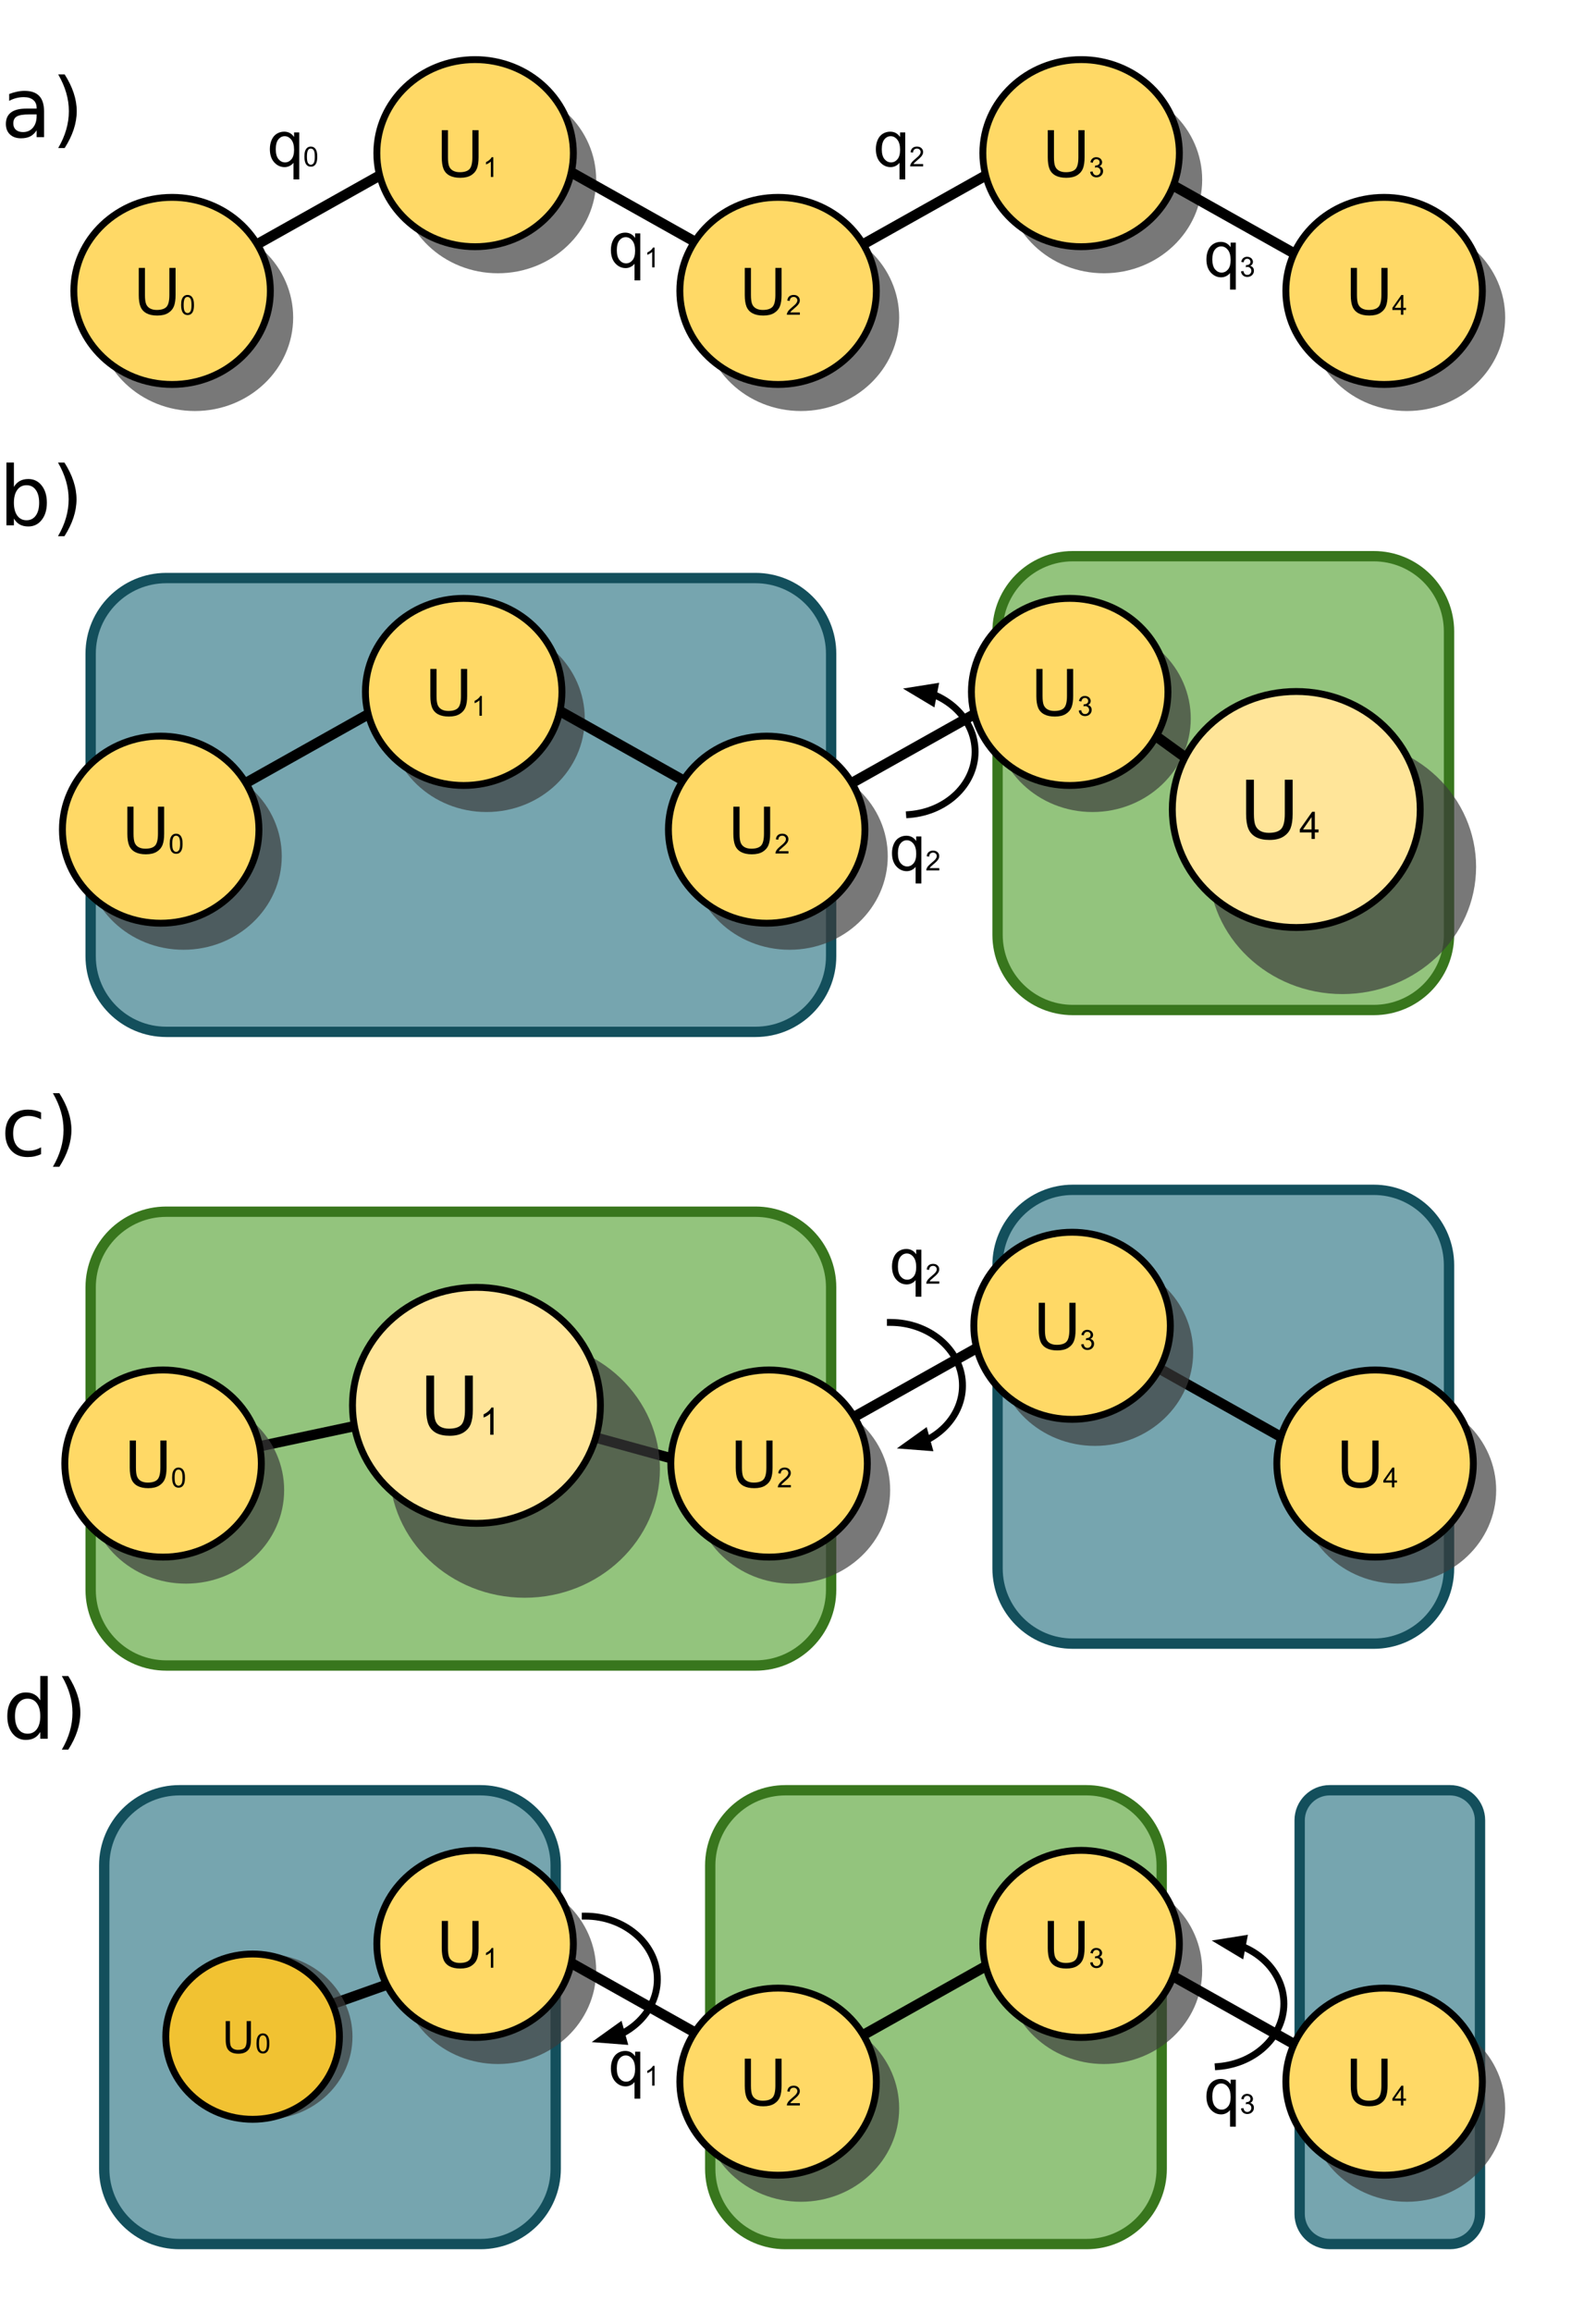 <?xml version="1.0" encoding="UTF-8" standalone="no"?>
<svg
   xmlns:dc="http://purl.org/dc/elements/1.1/"
   xmlns:cc="http://creativecommons.org/ns#"
   xmlns:rdf="http://www.w3.org/1999/02/22-rdf-syntax-ns#"
   xmlns:svg="http://www.w3.org/2000/svg"
   xmlns="http://www.w3.org/2000/svg"
   xmlns:sodipodi="http://sodipodi.sourceforge.net/DTD/sodipodi-0.dtd"
   xmlns:inkscape="http://www.inkscape.org/namespaces/inkscape"
   version="1.1"
   viewBox="0.0 0.0 463.52 671.304"
   fill="none"
   stroke="none"
   stroke-linecap="square"
   stroke-miterlimit="10"
   id="svg2"
   inkscape:version="0.48.4 r9939"
   width="100%"
   height="100%"
   sodipodi:docname="Formula-Notation.svg">
  <defs
     id="defs385" />
  <sodipodi:namedview
     pagecolor="#ffffff"
     bordercolor="#666666"
     borderopacity="1"
     objecttolerance="10"
     gridtolerance="10"
     guidetolerance="10"
     inkscape:pageopacity="0"
     inkscape:pageshadow="2"
     inkscape:window-width="1920"
     inkscape:window-height="1014"
     id="namedview383"
     showgrid="false"
     inkscape:zoom="0.70310869"
     inkscape:cx="147.00207"
     inkscape:cy="464.74128"
     inkscape:window-x="0"
     inkscape:window-y="37"
     inkscape:window-maximized="1"
     inkscape:current-layer="text3376" />
  <clipPath
     id="p.0">
    <path
       d="m0 0l463.52 0l0 671.304l-463.52 0l0 -671.304z"
       clip-rule="nonzero"
       id="path5" />
  </clipPath>
  <g
     clip-path="url(#p.0)"
     id="g7">
    <path
       fill="#000000"
       fill-opacity="0.0"
       d="m0 0l463.52 0l0 671.304l-463.52 0z"
       fill-rule="nonzero"
       id="path9" />
    <path
       fill="#93c47d"
       d="m206.268 541.709l0 0c0 -12.069 9.784 -21.853 21.853 -21.853l87.411 0l0 0c5.796 0 11.354 2.302 15.453 6.401c4.098 4.098 6.401 9.657 6.401 15.453l0 88.073c0 12.069 -9.784 21.853 -21.853 21.853l-87.411 0l0 0c-12.069 0 -21.853 -9.784 -21.853 -21.853z"
       fill-rule="nonzero"
       id="path11" />
    <path
       stroke="#38761d"
       stroke-width="3.0"
       stroke-linejoin="round"
       stroke-linecap="butt"
       d="m206.268 541.709l0 0c0 -12.069 9.784 -21.853 21.853 -21.853l87.411 0l0 0c5.796 0 11.354 2.302 15.453 6.401c4.098 4.098 6.401 9.657 6.401 15.453l0 88.073c0 12.069 -9.784 21.853 -21.853 21.853l-87.411 0l0 0c-12.069 0 -21.853 -9.784 -21.853 -21.853z"
       fill-rule="nonzero"
       id="path13" />
    <path
       fill="#76a5af"
       d="m377.454 528.585l0 0c0 -4.821 3.908 -8.73 8.73 -8.73l34.918 0l0 0c2.315 0 4.536 0.92 6.173 2.557c1.637 1.637 2.557 3.858 2.557 6.173l0 114.32c0 4.821 -3.908 8.73 -8.73 8.73l-34.918 0c-4.821 0 -8.73 -3.909 -8.73 -8.73z"
       fill-rule="nonzero"
       id="path15" />
    <path
       stroke="#134f5c"
       stroke-width="3.0"
       stroke-linejoin="round"
       stroke-linecap="butt"
       d="m377.454 528.585l0 0c0 -4.821 3.908 -8.73 8.73 -8.73l34.918 0l0 0c2.315 0 4.536 0.92 6.173 2.557c1.637 1.637 2.557 3.858 2.557 6.173l0 114.32c0 4.821 -3.908 8.73 -8.73 8.73l-34.918 0c-4.821 0 -8.73 -3.909 -8.73 -8.73z"
       fill-rule="nonzero"
       id="path17" />
    <path
       fill="#76a5af"
       d="m30.268 541.709l0 0c0 -12.069 9.784 -21.853 21.853 -21.853l87.411 0l0 0c5.796 0 11.354 2.302 15.453 6.401c4.098 4.098 6.401 9.657 6.401 15.453l0 88.073c0 12.069 -9.784 21.853 -21.853 21.853l-87.411 0l0 0c-12.069 0 -21.853 -9.784 -21.853 -21.853z"
       fill-rule="nonzero"
       id="path19" />
    <path
       stroke="#134f5c"
       stroke-width="3.0"
       stroke-linejoin="round"
       stroke-linecap="butt"
       d="m30.268 541.709l0 0c0 -12.069 9.784 -21.853 21.853 -21.853l87.411 0l0 0c5.796 0 11.354 2.302 15.453 6.401c4.098 4.098 6.401 9.657 6.401 15.453l0 88.073c0 12.069 -9.784 21.853 -21.853 21.853l-87.411 0l0 0c-12.069 0 -21.853 -9.784 -21.853 -21.853z"
       fill-rule="nonzero"
       id="path21" />
    <path
       fill="#76a5af"
       d="m289.714 367.36l0 0c0 -12.069 9.784 -21.853 21.853 -21.853l87.411 0l0 0c5.796 0 11.354 2.302 15.453 6.401c4.098 4.098 6.401 9.657 6.401 15.453l0 88.073c0 12.069 -9.784 21.853 -21.853 21.853l-87.411 0l0 0c-12.069 0 -21.853 -9.784 -21.853 -21.853z"
       fill-rule="nonzero"
       id="path23" />
    <path
       stroke="#134f5c"
       stroke-width="3.0"
       stroke-linejoin="round"
       stroke-linecap="butt"
       d="m289.714 367.36l0 0c0 -12.069 9.784 -21.853 21.853 -21.853l87.411 0l0 0c5.796 0 11.354 2.302 15.453 6.401c4.098 4.098 6.401 9.657 6.401 15.453l0 88.073c0 12.069 -9.784 21.853 -21.853 21.853l-87.411 0l0 0c-12.069 0 -21.853 -9.784 -21.853 -21.853z"
       fill-rule="nonzero"
       id="path25" />
    <path
       fill="#93c47d"
       d="m26.328 373.819l0 0c0 -12.13 9.833 -21.964 21.964 -21.964l171.128 0c5.825 0 11.412 2.314 15.531 6.433c4.119 4.119 6.433 9.706 6.433 15.531l0 87.852c0 12.13 -9.833 21.964 -21.964 21.964l-171.128 0c-12.13 0 -21.964 -9.833 -21.964 -21.964z"
       fill-rule="nonzero"
       id="path27" />
    <path
       stroke="#38761d"
       stroke-width="3.0"
       stroke-linejoin="round"
       stroke-linecap="butt"
       d="m26.328 373.819l0 0c0 -12.13 9.833 -21.964 21.964 -21.964l171.128 0c5.825 0 11.412 2.314 15.531 6.433c4.119 4.119 6.433 9.706 6.433 15.531l0 87.852c0 12.13 -9.833 21.964 -21.964 21.964l-171.128 0c-12.13 0 -21.964 -9.833 -21.964 -21.964z"
       fill-rule="nonzero"
       id="path29" />
    <path
       fill="#93c47d"
       d="m289.714 183.36l0 0c0 -12.069 9.784 -21.853 21.853 -21.853l87.411 0l0 0c5.796 0 11.354 2.302 15.453 6.401c4.098 4.098 6.401 9.657 6.401 15.453l0 88.073c0 12.069 -9.784 21.853 -21.853 21.853l-87.411 0l0 0c-12.069 0 -21.853 -9.784 -21.853 -21.853z"
       fill-rule="nonzero"
       id="path31" />
    <path
       stroke="#38761d"
       stroke-width="3.0"
       stroke-linejoin="round"
       stroke-linecap="butt"
       d="m289.714 183.36l0 0c0 -12.069 9.784 -21.853 21.853 -21.853l87.411 0l0 0c5.796 0 11.354 2.302 15.453 6.401c4.098 4.098 6.401 9.657 6.401 15.453l0 88.073c0 12.069 -9.784 21.853 -21.853 21.853l-87.411 0l0 0c-12.069 0 -21.853 -9.784 -21.853 -21.853z"
       fill-rule="nonzero"
       id="path33" />
    <path
       fill="#000000"
       fill-opacity="0.0"
       d="m316.836 386.273l85.512 48.0"
       fill-rule="nonzero"
       id="path35" />
    <path
       stroke="#000000"
       stroke-width="3.0"
       stroke-linejoin="round"
       stroke-linecap="butt"
       d="m316.836 386.273l85.512 48.0"
       fill-rule="nonzero"
       id="path37" />
    <path
       fill="#000000"
       fill-opacity="0.0"
       d="m147.635 410.472l86.709 23.811"
       fill-rule="nonzero"
       id="path39" />
    <path
       stroke="#000000"
       stroke-width="3.0"
       stroke-linejoin="round"
       stroke-linecap="butt"
       d="m147.635 410.472l86.709 23.811"
       fill-rule="nonzero"
       id="path41" />
    <path
       fill="#76a5af"
       d="m26.328 189.819l0 0c0 -12.13 9.833 -21.964 21.964 -21.964l171.128 0c5.825 0 11.412 2.314 15.531 6.433c4.119 4.119 6.433 9.706 6.433 15.531l0 87.852c0 12.13 -9.833 21.964 -21.964 21.964l-171.128 0c-12.13 0 -21.964 -9.833 -21.964 -21.964z"
       fill-rule="nonzero"
       id="path43" />
    <path
       stroke="#134f5c"
       stroke-width="3.0"
       stroke-linejoin="round"
       stroke-linecap="butt"
       d="m26.328 189.819l0 0c0 -12.13 9.833 -21.964 21.964 -21.964l171.128 0c5.825 0 11.412 2.314 15.531 6.433c4.119 4.119 6.433 9.706 6.433 15.531l0 87.852c0 12.13 -9.833 21.964 -21.964 21.964l-171.128 0c-12.13 0 -21.964 -9.833 -21.964 -21.964z"
       fill-rule="nonzero"
       id="path45" />
    <path
       fill="#3b3b3b"
       fill-opacity="0.685"
       d="m292.074 52.186l0 0c0 -15.003 12.776 -27.165 28.535 -27.165l0 0c7.568 0 14.826 2.862 20.178 7.957c5.351 5.094 8.358 12.004 8.358 19.209l0 0c0 15.003 -12.776 27.165 -28.535 27.165l0 0c-15.76 0 -28.535 -12.162 -28.535 -27.165z"
       fill-rule="nonzero"
       id="path47" />
    <path
       fill="#000000"
       fill-opacity="0.0"
       d="m48.151 85.829l85.512 -48"
       fill-rule="nonzero"
       id="path49" />
    <path
       stroke="#000000"
       stroke-width="3.0"
       stroke-linejoin="round"
       stroke-linecap="butt"
       d="m48.151 85.829l85.512 -48"
       fill-rule="nonzero"
       id="path51" />
    <path
       fill="#3b3b3b"
       fill-opacity="0.685"
       d="m28.073 92.186l0 0c0 -15.003 12.776 -27.165 28.535 -27.165l0 0c7.568 0 14.826 2.862 20.178 7.957c5.351 5.094 8.358 12.004 8.358 19.209l0 0c0 15.003 -12.776 27.165 -28.535 27.165l0 0c-15.76 0 -28.535 -12.162 -28.535 -27.165z"
       fill-rule="nonzero"
       id="path53" />
    <path
       fill="#ffd966"
       d="m21.444 84.475l0 0c0 -15.003 12.776 -27.165 28.535 -27.165l0 0c7.568 0 14.826 2.862 20.178 7.957c5.351 5.094 8.358 12.004 8.358 19.209l0 0c0 15.003 -12.776 27.165 -28.535 27.165l0 0c-15.76 0 -28.535 -12.162 -28.535 -27.165z"
       fill-rule="nonzero"
       id="path55" />
    <path
       stroke="#000000"
       stroke-width="2.0"
       stroke-linejoin="round"
       stroke-linecap="butt"
       d="m21.444 84.475l0 0c0 -15.003 12.776 -27.165 28.535 -27.165l0 0c7.568 0 14.826 2.862 20.178 7.957c5.351 5.094 8.358 12.004 8.358 19.209l0 0c0 15.003 -12.776 27.165 -28.535 27.165l0 0c-15.76 0 -28.535 -12.162 -28.535 -27.165z"
       fill-rule="nonzero"
       id="path57" />
    <path
       fill="#000000"
       d="m49.192 77.801l1.797 0l0 7.844q0 2.062 -0.469 3.266q-0.453 1.203 -1.672 1.969q-1.203 0.75 -3.172 0.75q-1.906 0 -3.125 -0.656q-1.219 -0.656 -1.734 -1.906q-0.516 -1.25 -0.516 -3.422l0 -7.844l1.797 0l0 7.844q0 1.766 0.328 2.609q0.328 0.844 1.125 1.297q0.812 0.453 1.969 0.453q1.984 0 2.828 -0.891q0.844 -0.906 0.844 -3.469l0 -7.844z"
       fill-rule="nonzero"
       id="path59" />
    <path
       fill="#000000"
       d="m52.602 88.567q0 -1.016 0.203 -1.625q0.219 -0.625 0.625 -0.953q0.422 -0.344 1.047 -0.344q0.453 0 0.797 0.188q0.359 0.188 0.578 0.531q0.234 0.344 0.359 0.859q0.125 0.5 0.125 1.344q0 1.016 -0.203 1.641q-0.203 0.609 -0.625 0.953q-0.406 0.328 -1.031 0.328q-0.828 0 -1.297 -0.594q-0.578 -0.719 -0.578 -2.328zm0.734 0q0 1.406 0.328 1.875q0.328 0.469 0.812 0.469q0.484 0 0.812 -0.469q0.328 -0.469 0.328 -1.875q0 -1.406 -0.328 -1.875q-0.328 -0.469 -0.828 -0.469q-0.484 0 -0.766 0.406q-0.359 0.531 -0.359 1.938z"
       fill-rule="nonzero"
       id="path61" />
    <path
       fill="#000000"
       fill-opacity="0.0"
       d="m68.703 21.394l35.087 0l0 35.118l-35.087 0z"
       fill-rule="nonzero"
       id="path63" />
    <path
       fill="#000000"
       d="m85.234 52.095l0 -4.828q-0.391 0.547 -1.094 0.906q-0.688 0.359 -1.484 0.359q-1.75 0 -3.016 -1.391q-1.266 -1.406 -1.266 -3.844q0 -1.484 0.516 -2.656q0.516 -1.188 1.484 -1.797q0.984 -0.609 2.156 -0.609q1.828 0 2.875 1.547l0 -1.328l1.5 0l0 13.641l-1.672 0zm-5.141 -8.734q0 1.906 0.797 2.859q0.797 0.938 1.906 0.938q1.062 0 1.828 -0.891q0.781 -0.906 0.781 -2.766q0 -1.953 -0.812 -2.953q-0.812 -1.0 -1.906 -1.0q-1.094 0 -1.844 0.938q-0.75 0.922 -0.75 2.875z"
       fill-rule="nonzero"
       id="path65" />
    <path
       fill="#000000"
       d="m88.407 45.486q0 -1.016 0.203 -1.625q0.219 -0.625 0.625 -0.953q0.422 -0.344 1.047 -0.344q0.453 0 0.797 0.188q0.359 0.188 0.578 0.531q0.234 0.344 0.359 0.859q0.125 0.5 0.125 1.344q0 1.016 -0.203 1.641q-0.203 0.609 -0.625 0.953q-0.406 0.328 -1.031 0.328q-0.828 0 -1.297 -0.594q-0.578 -0.719 -0.578 -2.328zm0.734 0q0 1.406 0.328 1.875q0.328 0.469 0.812 0.469q0.484 0 0.812 -0.469q0.328 -0.469 0.328 -1.875q0 -1.406 -0.328 -1.875q-0.328 -0.469 -0.828 -0.469q-0.484 0 -0.766 0.406q-0.359 0.531 -0.359 1.938z"
       fill-rule="nonzero"
       id="path67" />
    <path
       fill="#3b3b3b"
       fill-opacity="0.685"
       d="m116.073 52.186l0 0c0 -15.003 12.776 -27.165 28.535 -27.165l0 0c7.568 0 14.826 2.862 20.178 7.957c5.351 5.094 8.358 12.004 8.358 19.209l0 0c0 15.003 -12.776 27.165 -28.535 27.165l0 0c-15.76 0 -28.535 -12.162 -28.535 -27.165z"
       fill-rule="nonzero"
       id="path69" />
    <path
       fill="#000000"
       fill-opacity="0.0"
       d="m144.151 37.829l85.512 48"
       fill-rule="nonzero"
       id="path71" />
    <path
       stroke="#000000"
       stroke-width="3.0"
       stroke-linejoin="round"
       stroke-linecap="butt"
       d="m144.151 37.829l85.512 48"
       fill-rule="nonzero"
       id="path73" />
    <path
       fill="#ffd966"
       d="m109.444 44.475l0 0c0 -15.003 12.776 -27.165 28.535 -27.165l0 0c7.568 0 14.826 2.862 20.178 7.957c5.351 5.094 8.358 12.004 8.358 19.209l0 0c0 15.003 -12.776 27.165 -28.535 27.165l0 0c-15.76 0 -28.535 -12.162 -28.535 -27.165z"
       fill-rule="nonzero"
       id="path75" />
    <path
       stroke="#000000"
       stroke-width="2.0"
       stroke-linejoin="round"
       stroke-linecap="butt"
       d="m109.444 44.475l0 0c0 -15.003 12.776 -27.165 28.535 -27.165l0 0c7.568 0 14.826 2.862 20.178 7.957c5.351 5.094 8.358 12.004 8.358 19.209l0 0c0 15.003 -12.776 27.165 -28.535 27.165l0 0c-15.76 0 -28.535 -12.162 -28.535 -27.165z"
       fill-rule="nonzero"
       id="path77" />
    <path
       fill="#000000"
       d="m137.192 37.801l1.797 0l0 7.844q0 2.062 -0.469 3.266q-0.453 1.203 -1.672 1.969q-1.203 0.75 -3.172 0.75q-1.906 0 -3.125 -0.656q-1.219 -0.656 -1.734 -1.906q-0.516 -1.25 -0.516 -3.422l0 -7.844l1.797 0l0 7.844q0 1.766 0.328 2.609q0.328 0.844 1.125 1.297q0.812 0.453 1.969 0.453q1.984 0 2.828 -0.891q0.844 -0.906 0.844 -3.469l0 -7.844z"
       fill-rule="nonzero"
       id="path79" />
    <path
       fill="#000000"
       d="m143.259 51.395l-0.703 0l0 -4.484q-0.25 0.25 -0.672 0.5q-0.406 0.234 -0.734 0.344l0 -0.672q0.594 -0.281 1.031 -0.672q0.438 -0.391 0.625 -0.766l0.453 0l0 5.75z"
       fill-rule="nonzero"
       id="path81" />
    <path
       fill="#000000"
       fill-opacity="0.0"
       d="m224.151 85.829l85.512 -48"
       fill-rule="nonzero"
       id="path83" />
    <path
       stroke="#000000"
       stroke-width="3.0"
       stroke-linejoin="round"
       stroke-linecap="butt"
       d="m224.151 85.829l85.512 -48"
       fill-rule="nonzero"
       id="path85" />
    <path
       fill="#3b3b3b"
       fill-opacity="0.685"
       d="m204.073 92.186l0 0c0 -15.003 12.776 -27.165 28.535 -27.165l0 0c7.568 0 14.826 2.862 20.178 7.957c5.351 5.094 8.358 12.004 8.358 19.209l0 0c0 15.003 -12.776 27.165 -28.535 27.165l0 0c-15.76 0 -28.535 -12.162 -28.535 -27.165z"
       fill-rule="nonzero"
       id="path87" />
    <path
       fill="#ffd966"
       d="m197.444 84.475l0 0c0 -15.003 12.776 -27.165 28.535 -27.165l0 0c7.568 0 14.826 2.862 20.178 7.957c5.351 5.094 8.358 12.004 8.358 19.209l0 0c0 15.003 -12.776 27.165 -28.535 27.165l0 0c-15.76 0 -28.535 -12.162 -28.535 -27.165z"
       fill-rule="nonzero"
       id="path89" />
    <path
       stroke="#000000"
       stroke-width="2.0"
       stroke-linejoin="round"
       stroke-linecap="butt"
       d="m197.444 84.475l0 0c0 -15.003 12.776 -27.165 28.535 -27.165l0 0c7.568 0 14.826 2.862 20.178 7.957c5.351 5.094 8.358 12.004 8.358 19.209l0 0c0 15.003 -12.776 27.165 -28.535 27.165l0 0c-15.76 0 -28.535 -12.162 -28.535 -27.165z"
       fill-rule="nonzero"
       id="path91" />
    <path
       fill="#000000"
       d="m225.192 77.801l1.797 0l0 7.844q0 2.062 -0.469 3.266q-0.453 1.203 -1.672 1.969q-1.203 0.75 -3.172 0.75q-1.906 0 -3.125 -0.656q-1.219 -0.656 -1.734 -1.906q-0.516 -1.25 -0.516 -3.422l0 -7.844l1.797 0l0 7.844q0 1.766 0.328 2.609q0.328 0.844 1.125 1.297q0.812 0.453 1.969 0.453q1.984 0 2.828 -0.891q0.844 -0.906 0.844 -3.469l0 -7.844z"
       fill-rule="nonzero"
       id="path93" />
    <path
       fill="#000000"
       d="m232.306 90.723l0 0.672l-3.781 0q-0.016 -0.25 0.078 -0.484q0.141 -0.391 0.453 -0.766q0.328 -0.375 0.922 -0.875q0.938 -0.766 1.266 -1.203q0.328 -0.453 0.328 -0.844q0 -0.422 -0.297 -0.703q-0.297 -0.297 -0.781 -0.297q-0.5 0 -0.812 0.312q-0.297 0.297 -0.312 0.844l-0.719 -0.078q0.078 -0.812 0.562 -1.234q0.484 -0.422 1.297 -0.422q0.828 0 1.297 0.453q0.484 0.453 0.484 1.141q0 0.344 -0.141 0.672q-0.141 0.328 -0.469 0.703q-0.312 0.359 -1.078 1.0q-0.625 0.531 -0.812 0.719q-0.172 0.188 -0.297 0.391l2.812 0z"
       fill-rule="nonzero"
       id="path95" />
    <path
       fill="#000000"
       fill-opacity="0.0"
       d="m312.151 37.829l85.512 48"
       fill-rule="nonzero"
       id="path97" />
    <path
       stroke="#000000"
       stroke-width="3.0"
       stroke-linejoin="round"
       stroke-linecap="butt"
       d="m312.151 37.829l85.512 48"
       fill-rule="nonzero"
       id="path99" />
    <path
       fill="#ffd966"
       d="m285.444 44.475l0 0c0 -15.003 12.776 -27.165 28.535 -27.165l0 0c7.568 0 14.826 2.862 20.178 7.957c5.351 5.094 8.358 12.004 8.358 19.209l0 0c0 15.003 -12.776 27.165 -28.535 27.165l0 0c-15.76 0 -28.535 -12.162 -28.535 -27.165z"
       fill-rule="nonzero"
       id="path101" />
    <path
       stroke="#000000"
       stroke-width="2.0"
       stroke-linejoin="round"
       stroke-linecap="butt"
       d="m285.444 44.475l0 0c0 -15.003 12.776 -27.165 28.535 -27.165l0 0c7.568 0 14.826 2.862 20.178 7.957c5.351 5.094 8.358 12.004 8.358 19.209l0 0c0 15.003 -12.776 27.165 -28.535 27.165l0 0c-15.76 0 -28.535 -12.162 -28.535 -27.165z"
       fill-rule="nonzero"
       id="path103" />
    <path
       fill="#000000"
       d="m313.192 37.801l1.797 0l0 7.844q0 2.062 -0.469 3.266q-0.453 1.203 -1.672 1.969q-1.203 0.75 -3.172 0.75q-1.906 0 -3.125 -0.656q-1.219 -0.656 -1.734 -1.906q-0.516 -1.25 -0.516 -3.422l0 -7.844l1.797 0l0 7.844q0 1.766 0.328 2.609q0.328 0.844 1.125 1.297q0.812 0.453 1.969 0.453q1.984 0 2.828 -0.891q0.844 -0.906 0.844 -3.469l0 -7.844z"
       fill-rule="nonzero"
       id="path105" />
    <path
       fill="#000000"
       d="m316.618 49.879l0.703 -0.094q0.109 0.594 0.406 0.859q0.297 0.266 0.703 0.266q0.5 0 0.844 -0.344q0.344 -0.344 0.344 -0.844q0 -0.484 -0.328 -0.797q-0.312 -0.328 -0.797 -0.328q-0.203 0 -0.5 0.078l0.078 -0.609q0.078 0 0.125 0q0.438 0 0.797 -0.234q0.359 -0.234 0.359 -0.719q0 -0.391 -0.266 -0.641q-0.25 -0.25 -0.672 -0.25q-0.406 0 -0.688 0.266q-0.266 0.25 -0.344 0.766l-0.703 -0.125q0.125 -0.703 0.578 -1.094q0.469 -0.391 1.141 -0.391q0.469 0 0.859 0.203q0.406 0.203 0.609 0.547q0.219 0.344 0.219 0.734q0 0.375 -0.203 0.688q-0.203 0.297 -0.594 0.469q0.516 0.125 0.797 0.5q0.281 0.359 0.281 0.922q0 0.75 -0.547 1.281q-0.547 0.516 -1.391 0.516q-0.75 0 -1.25 -0.453q-0.5 -0.453 -0.562 -1.172z"
       fill-rule="nonzero"
       id="path107" />
    <path
       fill="#3b3b3b"
       fill-opacity="0.685"
       d="m380.074 92.186l0 0c0 -15.003 12.776 -27.165 28.535 -27.165l0 0c7.568 0 14.826 2.862 20.178 7.957c5.351 5.094 8.358 12.004 8.358 19.209l0 0c0 15.003 -12.776 27.165 -28.535 27.165l0 0c-15.76 0 -28.535 -12.162 -28.535 -27.165z"
       fill-rule="nonzero"
       id="path109" />
    <path
       fill="#ffd966"
       d="m373.444 84.475l0 0c0 -15.003 12.776 -27.165 28.535 -27.165l0 0c7.568 0 14.826 2.862 20.178 7.957c5.351 5.094 8.358 12.004 8.358 19.209l0 0c0 15.003 -12.776 27.165 -28.535 27.165l0 0c-15.76 0 -28.535 -12.162 -28.535 -27.165z"
       fill-rule="nonzero"
       id="path111" />
    <path
       stroke="#000000"
       stroke-width="2.0"
       stroke-linejoin="round"
       stroke-linecap="butt"
       d="m373.444 84.475l0 0c0 -15.003 12.776 -27.165 28.535 -27.165l0 0c7.568 0 14.826 2.862 20.178 7.957c5.351 5.094 8.358 12.004 8.358 19.209l0 0c0 15.003 -12.776 27.165 -28.535 27.165l0 0c-15.76 0 -28.535 -12.162 -28.535 -27.165z"
       fill-rule="nonzero"
       id="path113" />
    <path
       fill="#000000"
       d="m401.192 77.801l1.797 0l0 7.844q0 2.062 -0.469 3.266q-0.453 1.203 -1.672 1.969q-1.203 0.75 -3.172 0.75q-1.906 0 -3.125 -0.656q-1.219 -0.656 -1.734 -1.906q-0.516 -1.25 -0.516 -3.422l0 -7.844l1.797 0l0 7.844q0 1.766 0.328 2.609q0.328 0.844 1.125 1.297q0.812 0.453 1.969 0.453q1.984 0 2.828 -0.891q0.844 -0.906 0.844 -3.469l0 -7.844z"
       fill-rule="nonzero"
       id="path115" />
    <path
       fill="#000000"
       d="m406.868 91.395l0 -1.375l-2.484 0l0 -0.641l2.609 -3.719l0.578 0l0 3.719l0.766 0l0 0.641l-0.766 0l0 1.375l-0.703 0zm0 -2.016l0 -2.578l-1.797 2.578l1.797 0z"
       fill-rule="nonzero"
       id="path117" />
    <path
       fill="#000000"
       fill-opacity="0.0"
       d="m167.75 50.711l35.087 0l0 35.118l-35.087 0z"
       fill-rule="nonzero"
       id="path119" />
    <path
       fill="#000000"
       d="m184.281 81.413l0 -4.828q-0.391 0.547 -1.094 0.906q-0.688 0.359 -1.484 0.359q-1.75 0 -3.016 -1.391q-1.266 -1.406 -1.266 -3.844q0 -1.484 0.516 -2.656q0.516 -1.188 1.484 -1.797q0.984 -0.609 2.156 -0.609q1.828 0 2.875 1.547l0 -1.328l1.5 0l0 13.641l-1.672 0zm-5.141 -8.734q0 1.906 0.797 2.859q0.797 0.938 1.906 0.938q1.062 0 1.828 -0.891q0.781 -0.906 0.781 -2.766q0 -1.953 -0.812 -2.953q-0.812 -1.0 -1.906 -1.0q-1.094 0 -1.844 0.938q-0.75 0.922 -0.75 2.875z"
       fill-rule="nonzero"
       id="path121" />
    <path
       fill="#000000"
       d="m190.11 77.631l-0.703 0l0 -4.484q-0.25 0.25 -0.672 0.5q-0.406 0.234 -0.734 0.344l0 -0.672q0.594 -0.281 1.031 -0.672q0.438 -0.391 0.625 -0.766l0.453 0l0 5.75z"
       fill-rule="nonzero"
       id="path123" />
    <path
       fill="#000000"
       fill-opacity="0.0"
       d="m244.703 21.394l35.087 0l0 35.118l-35.087 0z"
       fill-rule="nonzero"
       id="path125" />
    <path
       fill="#000000"
       d="m261.234 52.095l0 -4.828q-0.391 0.547 -1.094 0.906q-0.688 0.359 -1.484 0.359q-1.75 0 -3.016 -1.391q-1.266 -1.406 -1.266 -3.844q0 -1.484 0.516 -2.656q0.516 -1.188 1.484 -1.797q0.984 -0.609 2.156 -0.609q1.828 0 2.875 1.547l0 -1.328l1.5 0l0 13.641l-1.672 0zm-5.141 -8.734q0 1.906 0.797 2.859q0.797 0.938 1.906 0.938q1.062 0 1.828 -0.891q0.781 -0.906 0.781 -2.766q0 -1.953 -0.812 -2.953q-0.812 -1.0 -1.906 -1.0q-1.094 0 -1.844 0.938q-0.75 0.922 -0.75 2.875z"
       fill-rule="nonzero"
       id="path127" />
    <path
       fill="#000000"
       d="m268.11 47.642l0 0.672l-3.781 0q-0.016 -0.25 0.078 -0.484q0.141 -0.391 0.453 -0.766q0.328 -0.375 0.922 -0.875q0.938 -0.766 1.266 -1.203q0.328 -0.453 0.328 -0.844q0 -0.422 -0.297 -0.703q-0.297 -0.297 -0.781 -0.297q-0.5 0 -0.812 0.312q-0.297 0.297 -0.312 0.844l-0.719 -0.078q0.078 -0.812 0.562 -1.234q0.484 -0.422 1.297 -0.422q0.828 0 1.297 0.453q0.484 0.453 0.484 1.141q0 0.344 -0.141 0.672q-0.141 0.328 -0.469 0.703q-0.312 0.359 -1.078 1.0q-0.625 0.531 -0.812 0.719q-0.172 0.188 -0.297 0.391l2.812 0z"
       fill-rule="nonzero"
       id="path129" />
    <path
       fill="#000000"
       fill-opacity="0.0"
       d="m340.703 53.394l35.087 0l0 35.118l-35.087 0z"
       fill-rule="nonzero"
       id="path131" />
    <path
       fill="#000000"
       d="m357.234 84.095l0 -4.828q-0.391 0.547 -1.094 0.906q-0.688 0.359 -1.484 0.359q-1.75 0 -3.016 -1.391q-1.266 -1.406 -1.266 -3.844q0 -1.484 0.516 -2.656q0.516 -1.188 1.484 -1.797q0.984 -0.609 2.156 -0.609q1.828 0 2.875 1.547l0 -1.328l1.5 0l0 13.641l-1.672 0zm-5.141 -8.734q0 1.906 0.797 2.859q0.797 0.938 1.906 0.938q1.062 0 1.828 -0.891q0.781 -0.906 0.781 -2.766q0 -1.953 -0.812 -2.953q-0.812 -1.0 -1.906 -1.0q-1.094 0 -1.844 0.938q-0.75 0.922 -0.75 2.875z"
       fill-rule="nonzero"
       id="path133" />
    <path
       fill="#000000"
       d="m360.422 78.798l0.703 -0.094q0.109 0.594 0.406 0.859q0.297 0.266 0.703 0.266q0.5 0 0.844 -0.344q0.344 -0.344 0.344 -0.844q0 -0.484 -0.328 -0.797q-0.312 -0.328 -0.797 -0.328q-0.203 0 -0.5 0.078l0.078 -0.609q0.078 0 0.125 0q0.438 0 0.797 -0.234q0.359 -0.234 0.359 -0.719q0 -0.391 -0.266 -0.641q-0.25 -0.25 -0.672 -0.25q-0.406 0 -0.688 0.266q-0.266 0.25 -0.344 0.766l-0.703 -0.125q0.125 -0.703 0.578 -1.094q0.469 -0.391 1.141 -0.391q0.469 0 0.859 0.203q0.406 0.203 0.609 0.547q0.219 0.344 0.219 0.734q0 0.375 -0.203 0.688q-0.203 0.297 -0.594 0.469q0.516 0.125 0.797 0.5q0.281 0.359 0.281 0.922q0 0.75 -0.547 1.281q-0.547 0.516 -1.391 0.516q-0.75 0 -1.25 -0.453q-0.5 -0.453 -0.562 -1.172z"
       fill-rule="nonzero"
       id="path135" />
    <path
       fill="#3b3b3b"
       fill-opacity="0.685"
       d="m288.759 208.63l0 0c0 -15.003 12.776 -27.165 28.535 -27.165l0 0c7.568 0 14.826 2.862 20.178 7.957c5.351 5.094 8.358 12.004 8.358 19.209l0 0c0 15.003 -12.776 27.165 -28.535 27.165l0 0c-15.76 0 -28.535 -12.162 -28.535 -27.165z"
       fill-rule="nonzero"
       id="path137" />
    <path
       fill="#000000"
       fill-opacity="0.0"
       d="m44.836 242.273l85.512 -48.0"
       fill-rule="nonzero"
       id="path139" />
    <path
       stroke="#000000"
       stroke-width="3.0"
       stroke-linejoin="round"
       stroke-linecap="butt"
       d="m44.836 242.273l85.512 -48.0"
       fill-rule="nonzero"
       id="path141" />
    <path
       fill="#3b3b3b"
       fill-opacity="0.685"
       d="m24.759 248.63l0 0c0 -15.003 12.776 -27.165 28.535 -27.165l0 0c7.568 0 14.826 2.862 20.178 7.957c5.351 5.094 8.358 12.004 8.358 19.209l0 0c0 15.003 -12.776 27.165 -28.535 27.165l0 0c-15.76 0 -28.535 -12.162 -28.535 -27.165z"
       fill-rule="nonzero"
       id="path143" />
    <path
       fill="#ffd966"
       d="m18.129 240.919l0 0c0 -15.003 12.776 -27.165 28.535 -27.165l0 0c7.568 0 14.826 2.862 20.178 7.957c5.351 5.094 8.358 12.004 8.358 19.209l0 0c0 15.003 -12.776 27.165 -28.535 27.165l0 0c-15.76 0 -28.535 -12.162 -28.535 -27.165z"
       fill-rule="nonzero"
       id="path145" />
    <path
       stroke="#000000"
       stroke-width="2.0"
       stroke-linejoin="round"
       stroke-linecap="butt"
       d="m18.129 240.919l0 0c0 -15.003 12.776 -27.165 28.535 -27.165l0 0c7.568 0 14.826 2.862 20.178 7.957c5.351 5.094 8.358 12.004 8.358 19.209l0 0c0 15.003 -12.776 27.165 -28.535 27.165l0 0c-15.76 0 -28.535 -12.162 -28.535 -27.165z"
       fill-rule="nonzero"
       id="path147" />
    <path
       fill="#000000"
       d="m45.877 234.245l1.797 0l0 7.844q0 2.062 -0.469 3.266q-0.453 1.203 -1.672 1.969q-1.203 0.75 -3.172 0.75q-1.906 0 -3.125 -0.656q-1.219 -0.656 -1.734 -1.906q-0.516 -1.25 -0.516 -3.422l0 -7.844l1.797 0l0 7.844q0 1.766 0.328 2.609q0.328 0.844 1.125 1.297q0.812 0.453 1.969 0.453q1.984 0 2.828 -0.891q0.844 -0.906 0.844 -3.469l0 -7.844z"
       fill-rule="nonzero"
       id="path149" />
    <path
       fill="#000000"
       d="m49.288 245.011q0 -1.016 0.203 -1.625q0.219 -0.625 0.625 -0.953q0.422 -0.344 1.047 -0.344q0.453 0 0.797 0.188q0.359 0.188 0.578 0.531q0.234 0.344 0.359 0.859q0.125 0.5 0.125 1.344q0 1.016 -0.203 1.641q-0.203 0.609 -0.625 0.953q-0.406 0.328 -1.031 0.328q-0.828 0 -1.297 -0.594q-0.578 -0.719 -0.578 -2.328zm0.734 0q0 1.406 0.328 1.875q0.328 0.469 0.812 0.469q0.484 0 0.812 -0.469q0.328 -0.469 0.328 -1.875q0 -1.406 -0.328 -1.875q-0.328 -0.469 -0.828 -0.469q-0.484 0 -0.766 0.406q-0.359 0.531 -0.359 1.938z"
       fill-rule="nonzero"
       id="path151" />
    <path
       fill="#3b3b3b"
       fill-opacity="0.685"
       d="m112.759 208.63l0 0c0 -15.003 12.776 -27.165 28.535 -27.165l0 0c7.568 0 14.826 2.862 20.178 7.957c5.351 5.094 8.358 12.004 8.358 19.209l0 0c0 15.003 -12.776 27.165 -28.535 27.165l0 0c-15.76 0 -28.535 -12.162 -28.535 -27.165z"
       fill-rule="nonzero"
       id="path153" />
    <path
       fill="#000000"
       fill-opacity="0.0"
       d="m140.836 194.273l85.512 48.0"
       fill-rule="nonzero"
       id="path155" />
    <path
       stroke="#000000"
       stroke-width="3.0"
       stroke-linejoin="round"
       stroke-linecap="butt"
       d="m140.836 194.273l85.512 48.0"
       fill-rule="nonzero"
       id="path157" />
    <path
       fill="#ffd966"
       d="m106.129 200.919l0 0c0 -15.003 12.776 -27.165 28.535 -27.165l0 0c7.568 0 14.826 2.862 20.178 7.957c5.351 5.094 8.358 12.004 8.358 19.209l0 0c0 15.003 -12.776 27.165 -28.535 27.165l0 0c-15.76 0 -28.535 -12.162 -28.535 -27.165z"
       fill-rule="nonzero"
       id="path159" />
    <path
       stroke="#000000"
       stroke-width="2.0"
       stroke-linejoin="round"
       stroke-linecap="butt"
       d="m106.129 200.919l0 0c0 -15.003 12.776 -27.165 28.535 -27.165l0 0c7.568 0 14.826 2.862 20.178 7.957c5.351 5.094 8.358 12.004 8.358 19.209l0 0c0 15.003 -12.776 27.165 -28.535 27.165l0 0c-15.76 0 -28.535 -12.162 -28.535 -27.165z"
       fill-rule="nonzero"
       id="path161" />
    <path
       fill="#000000"
       d="m133.877 194.245l1.797 0l0 7.844q0 2.062 -0.469 3.266q-0.453 1.203 -1.672 1.969q-1.203 0.75 -3.172 0.75q-1.906 0 -3.125 -0.656q-1.219 -0.656 -1.734 -1.906q-0.516 -1.25 -0.516 -3.422l0 -7.844l1.797 0l0 7.844q0 1.766 0.328 2.609q0.328 0.844 1.125 1.297q0.812 0.453 1.969 0.453q1.984 0 2.828 -0.891q0.844 -0.906 0.844 -3.469l0 -7.844z"
       fill-rule="nonzero"
       id="path163" />
    <path
       fill="#000000"
       d="m139.944 207.839l-0.703 0l0 -4.484q-0.25 0.25 -0.672 0.5q-0.406 0.234 -0.734 0.344l0 -0.672q0.594 -0.281 1.031 -0.672q0.438 -0.391 0.625 -0.766l0.453 0l0 5.75z"
       fill-rule="nonzero"
       id="path165" />
    <path
       fill="#000000"
       fill-opacity="0.0"
       d="m220.836 242.273l85.512 -48.0"
       fill-rule="nonzero"
       id="path167" />
    <path
       stroke="#000000"
       stroke-width="3.0"
       stroke-linejoin="round"
       stroke-linecap="butt"
       d="m220.836 242.273l85.512 -48.0"
       fill-rule="nonzero"
       id="path169" />
    <path
       fill="#3b3b3b"
       fill-opacity="0.685"
       d="m200.759 248.63l0 0c0 -15.003 12.776 -27.165 28.535 -27.165l0 0c7.568 0 14.826 2.862 20.178 7.957c5.351 5.094 8.358 12.004 8.358 19.209l0 0c0 15.003 -12.776 27.165 -28.535 27.165l0 0c-15.76 0 -28.535 -12.162 -28.535 -27.165z"
       fill-rule="nonzero"
       id="path171" />
    <path
       fill="#ffd966"
       d="m194.129 240.919l0 0c0 -15.003 12.776 -27.165 28.535 -27.165l0 0c7.568 0 14.826 2.862 20.178 7.957c5.351 5.094 8.358 12.004 8.358 19.209l0 0c0 15.003 -12.776 27.165 -28.535 27.165l0 0c-15.76 0 -28.535 -12.162 -28.535 -27.165z"
       fill-rule="nonzero"
       id="path173" />
    <path
       stroke="#000000"
       stroke-width="2.0"
       stroke-linejoin="round"
       stroke-linecap="butt"
       d="m194.129 240.919l0 0c0 -15.003 12.776 -27.165 28.535 -27.165l0 0c7.568 0 14.826 2.862 20.178 7.957c5.351 5.094 8.358 12.004 8.358 19.209l0 0c0 15.003 -12.776 27.165 -28.535 27.165l0 0c-15.76 0 -28.535 -12.162 -28.535 -27.165z"
       fill-rule="nonzero"
       id="path175" />
    <path
       fill="#000000"
       d="m221.877 234.245l1.797 0l0 7.844q0 2.062 -0.469 3.266q-0.453 1.203 -1.672 1.969q-1.203 0.75 -3.172 0.75q-1.906 0 -3.125 -0.656q-1.219 -0.656 -1.734 -1.906q-0.516 -1.25 -0.516 -3.422l0 -7.844l1.797 0l0 7.844q0 1.766 0.328 2.609q0.328 0.844 1.125 1.297q0.812 0.453 1.969 0.453q1.984 0 2.828 -0.891q0.844 -0.906 0.844 -3.469l0 -7.844z"
       fill-rule="nonzero"
       id="path177" />
    <path
       fill="#000000"
       d="m228.991 247.167l0 0.672l-3.781 0q-0.016 -0.25 0.078 -0.484q0.141 -0.391 0.453 -0.766q0.328 -0.375 0.922 -0.875q0.938 -0.766 1.266 -1.203q0.328 -0.453 0.328 -0.844q0 -0.422 -0.297 -0.703q-0.297 -0.297 -0.781 -0.297q-0.5 0 -0.812 0.312q-0.297 0.297 -0.312 0.844l-0.719 -0.078q0.078 -0.812 0.562 -1.234q0.484 -0.422 1.297 -0.422q0.828 0 1.297 0.453q0.484 0.453 0.484 1.141q0 0.344 -0.141 0.672q-0.141 0.328 -0.469 0.703q-0.312 0.359 -1.078 1.0q-0.625 0.531 -0.812 0.719q-0.172 0.188 -0.297 0.391l2.812 0z"
       fill-rule="nonzero"
       id="path179" />
    <path
       fill="#000000"
       fill-opacity="0.0"
       d="m308.836 194.273l68.724 49.827"
       fill-rule="nonzero"
       id="path181" />
    <path
       stroke="#000000"
       stroke-width="3.0"
       stroke-linejoin="round"
       stroke-linecap="butt"
       d="m308.836 194.273l68.724 49.827"
       fill-rule="nonzero"
       id="path183" />
    <path
       fill="#ffd966"
       d="m282.129 200.919l0 0c0 -15.003 12.776 -27.165 28.535 -27.165l0 0c7.568 0 14.826 2.862 20.178 7.957c5.351 5.094 8.358 12.004 8.358 19.209l0 0c0 15.003 -12.776 27.165 -28.535 27.165l0 0c-15.76 0 -28.535 -12.162 -28.535 -27.165z"
       fill-rule="nonzero"
       id="path185" />
    <path
       stroke="#000000"
       stroke-width="2.0"
       stroke-linejoin="round"
       stroke-linecap="butt"
       d="m282.129 200.919l0 0c0 -15.003 12.776 -27.165 28.535 -27.165l0 0c7.568 0 14.826 2.862 20.178 7.957c5.351 5.094 8.358 12.004 8.358 19.209l0 0c0 15.003 -12.776 27.165 -28.535 27.165l0 0c-15.76 0 -28.535 -12.162 -28.535 -27.165z"
       fill-rule="nonzero"
       id="path187" />
    <path
       fill="#000000"
       d="m309.877 194.245l1.797 0l0 7.844q0 2.062 -0.469 3.266q-0.453 1.203 -1.672 1.969q-1.203 0.75 -3.172 0.75q-1.906 0 -3.125 -0.656q-1.219 -0.656 -1.734 -1.906q-0.516 -1.25 -0.516 -3.422l0 -7.844l1.797 0l0 7.844q0 1.766 0.328 2.609q0.328 0.844 1.125 1.297q0.812 0.453 1.969 0.453q1.984 0 2.828 -0.891q0.844 -0.906 0.844 -3.469l0 -7.844z"
       fill-rule="nonzero"
       id="path189" />
    <path
       fill="#000000"
       d="m313.303 206.323l0.703 -0.094q0.109 0.594 0.406 0.859q0.297 0.266 0.703 0.266q0.5 0 0.844 -0.344q0.344 -0.344 0.344 -0.844q0 -0.484 -0.328 -0.797q-0.312 -0.328 -0.797 -0.328q-0.203 0 -0.5 0.078l0.078 -0.609q0.078 0 0.125 0q0.438 0 0.797 -0.234q0.359 -0.234 0.359 -0.719q0 -0.391 -0.266 -0.641q-0.25 -0.25 -0.672 -0.25q-0.406 0 -0.688 0.266q-0.266 0.25 -0.344 0.766l-0.703 -0.125q0.125 -0.703 0.578 -1.094q0.469 -0.391 1.141 -0.391q0.469 0 0.859 0.203q0.406 0.203 0.609 0.547q0.219 0.344 0.219 0.734q0 0.375 -0.203 0.688q-0.203 0.297 -0.594 0.469q0.516 0.125 0.797 0.5q0.281 0.359 0.281 0.922q0 0.75 -0.547 1.281q-0.547 0.516 -1.391 0.516q-0.75 0 -1.25 -0.453q-0.5 -0.453 -0.562 -1.172z"
       fill-rule="nonzero"
       id="path191" />
    <path
       fill="#3b3b3b"
       fill-opacity="0.685"
       d="m351.028 251.701l0 0c0 -20.413 17.387 -36.961 38.835 -36.961l0 0c10.3 0 20.177 3.894 27.46 10.826c7.283 6.931 11.374 16.333 11.374 26.135l0 0c0 20.413 -17.387 36.961 -38.835 36.961l0 0c-21.448 0 -38.835 -16.548 -38.835 -36.961z"
       fill-rule="nonzero"
       id="path193" />
    <path
       fill="#ffe599"
       d="m340.47 235.068l0 0c0 -18.926 16.118 -34.268 36.0 -34.268l0 0c9.548 0 18.705 3.61 25.456 10.037c6.751 6.426 10.544 15.143 10.544 24.231l0 0c0 18.926 -16.118 34.268 -36.0 34.268l0 0c-19.882 0 -36.0 -15.342 -36.0 -34.268z"
       fill-rule="nonzero"
       id="path195" />
    <path
       stroke="#000000"
       stroke-width="2.0"
       stroke-linejoin="round"
       stroke-linecap="butt"
       d="m340.47 235.068l0 0c0 -18.926 16.118 -34.268 36.0 -34.268l0 0c9.548 0 18.705 3.61 25.456 10.037c6.751 6.426 10.544 15.143 10.544 24.231l0 0c0 18.926 -16.118 34.268 -36.0 34.268l0 0c-19.882 0 -36.0 -15.342 -36.0 -34.268z"
       fill-rule="nonzero"
       id="path197" />
    <path
       fill="#000000"
       d="m373.139 226.421l2.281 0l0 9.938q0 2.578 -0.594 4.109q-0.578 1.516 -2.109 2.484q-1.531 0.953 -4.016 0.953q-2.422 0 -3.953 -0.828q-1.531 -0.844 -2.188 -2.422q-0.656 -1.578 -0.656 -4.297l0 -9.938l2.266 0l0 9.922q0 2.234 0.422 3.297q0.422 1.062 1.422 1.641q1.016 0.562 2.484 0.562q2.516 0 3.578 -1.125q1.062 -1.141 1.062 -4.375l0 -9.922z"
       fill-rule="nonzero"
       id="path199" />
    <path
       fill="#000000"
       d="m380.909 243.608l0 -1.891l-3.422 0l0 -0.875l3.594 -5.109l0.781 0l0 5.109l1.078 0l0 0.875l-1.078 0l0 1.891l-0.953 0zm0 -2.766l0 -3.562l-2.469 3.562l2.469 0z"
       fill-rule="nonzero"
       id="path201" />
    <path
       fill="#000000"
       fill-opacity="0.0"
       d="m249.388 225.837l35.087 0l0 35.118l-35.087 0z"
       fill-rule="nonzero"
       id="path203" />
    <path
       fill="#000000"
       d="m265.919 256.538l0 -4.828q-0.391 0.547 -1.094 0.906q-0.688 0.359 -1.484 0.359q-1.75 0 -3.016 -1.391q-1.266 -1.406 -1.266 -3.844q0 -1.484 0.516 -2.656q0.516 -1.188 1.484 -1.797q0.984 -0.609 2.156 -0.609q1.828 0 2.875 1.547l0 -1.328l1.5 0l0 13.641l-1.672 0zm-5.141 -8.734q0 1.906 0.797 2.859q0.797 0.938 1.906 0.938q1.062 0 1.828 -0.891q0.781 -0.906 0.781 -2.766q0 -1.953 -0.812 -2.953q-0.812 -1.0 -1.906 -1.0q-1.094 0 -1.844 0.938q-0.75 0.922 -0.75 2.875z"
       fill-rule="nonzero"
       id="path205" />
    <path
       fill="#000000"
       d="m272.795 252.085l0 0.672l-3.781 0q-0.016 -0.25 0.078 -0.484q0.141 -0.391 0.453 -0.766q0.328 -0.375 0.922 -0.875q0.938 -0.766 1.266 -1.203q0.328 -0.453 0.328 -0.844q0 -0.422 -0.297 -0.703q-0.297 -0.297 -0.781 -0.297q-0.5 0 -0.812 0.312q-0.297 0.297 -0.312 0.844l-0.719 -0.078q0.078 -0.812 0.562 -1.234q0.484 -0.422 1.297 -0.422q0.828 0 1.297 0.453q0.484 0.453 0.484 1.141q0 0.344 -0.141 0.672q-0.141 0.328 -0.469 0.703q-0.312 0.359 -1.078 1.0q-0.625 0.531 -0.812 0.719q-0.172 0.188 -0.297 0.391l2.812 0z"
       fill-rule="nonzero"
       id="path207" />
    <path
       fill="#3b3b3b"
       fill-opacity="0.685"
       d="m289.455 392.695l0 0c0 -15.003 12.776 -27.165 28.535 -27.165l0 0c7.568 0 14.826 2.862 20.178 7.957c5.351 5.094 8.358 12.004 8.358 19.209l0 0c0 15.003 -12.776 27.165 -28.535 27.165l0 0c-15.76 0 -28.535 -12.162 -28.535 -27.165z"
       fill-rule="nonzero"
       id="path209" />
    <path
       fill="#000000"
       fill-opacity="0.0"
       d="m45.533 426.339l78.551 -16.724"
       fill-rule="nonzero"
       id="path211" />
    <path
       stroke="#000000"
       stroke-width="3.0"
       stroke-linejoin="round"
       stroke-linecap="butt"
       d="m45.533 426.339l78.551 -16.724"
       fill-rule="nonzero"
       id="path213" />
    <path
       fill="#3b3b3b"
       fill-opacity="0.685"
       d="m25.455 432.695l0 0c0 -15.003 12.776 -27.165 28.535 -27.165l0 0c7.568 0 14.826 2.862 20.178 7.957c5.351 5.094 8.358 12.004 8.358 19.209l0 0c0 15.003 -12.776 27.165 -28.535 27.165l0 0c-15.76 0 -28.535 -12.162 -28.535 -27.165z"
       fill-rule="nonzero"
       id="path215" />
    <path
       fill="#ffd966"
       d="m18.825 424.984l0 0c0 -15.003 12.776 -27.165 28.535 -27.165l0 0c7.568 0 14.826 2.862 20.178 7.957c5.351 5.094 8.358 12.004 8.358 19.209l0 0c0 15.003 -12.776 27.165 -28.535 27.165l0 0c-15.76 0 -28.535 -12.162 -28.535 -27.165z"
       fill-rule="nonzero"
       id="path217" />
    <path
       stroke="#000000"
       stroke-width="2.0"
       stroke-linejoin="round"
       stroke-linecap="butt"
       d="m18.825 424.984l0 0c0 -15.003 12.776 -27.165 28.535 -27.165l0 0c7.568 0 14.826 2.862 20.178 7.957c5.351 5.094 8.358 12.004 8.358 19.209l0 0c0 15.003 -12.776 27.165 -28.535 27.165l0 0c-15.76 0 -28.535 -12.162 -28.535 -27.165z"
       fill-rule="nonzero"
       id="path219" />
    <path
       fill="#000000"
       d="m46.574 418.31l1.797 0l0 7.844q0 2.062 -0.469 3.266q-0.453 1.203 -1.672 1.969q-1.203 0.75 -3.172 0.75q-1.906 0 -3.125 -0.656q-1.219 -0.656 -1.734 -1.906q-0.516 -1.25 -0.516 -3.422l0 -7.844l1.797 0l0 7.844q0 1.766 0.328 2.609q0.328 0.844 1.125 1.297q0.812 0.453 1.969 0.453q1.984 0 2.828 -0.891q0.844 -0.906 0.844 -3.469l0 -7.844z"
       fill-rule="nonzero"
       id="path221" />
    <path
       fill="#000000"
       d="m49.984 429.076q0 -1.016 0.203 -1.625q0.219 -0.625 0.625 -0.953q0.422 -0.344 1.047 -0.344q0.453 0 0.797 0.188q0.359 0.188 0.578 0.531q0.234 0.344 0.359 0.859q0.125 0.5 0.125 1.344q0 1.016 -0.203 1.641q-0.203 0.609 -0.625 0.953q-0.406 0.328 -1.031 0.328q-0.828 0 -1.297 -0.594q-0.578 -0.719 -0.578 -2.328zm0.734 0q0 1.406 0.328 1.875q0.328 0.469 0.812 0.469q0.484 0 0.812 -0.469q0.328 -0.469 0.328 -1.875q0 -1.406 -0.328 -1.875q-0.328 -0.469 -0.828 -0.469q-0.484 0 -0.766 0.406q-0.359 0.531 -0.359 1.938z"
       fill-rule="nonzero"
       id="path223" />
    <path
       fill="#3b3b3b"
       fill-opacity="0.685"
       d="m113.108 426.571l0 0c0 -20.648 17.584 -37.386 39.276 -37.386l0 0c10.417 0 20.406 3.939 27.772 10.95c7.366 7.011 11.504 16.52 11.504 26.436l0 0c0 20.648 -17.584 37.386 -39.276 37.386l0 0c-21.691 0 -39.276 -16.738 -39.276 -37.386z"
       fill-rule="nonzero"
       id="path225" />
    <path
       fill="#ffe599"
       d="m102.371 408.087l0 0c0 -18.926 16.118 -34.268 36.0 -34.268l0 0c9.548 0 18.705 3.61 25.456 10.037c6.751 6.426 10.544 15.143 10.544 24.231l0 0c0 18.926 -16.118 34.268 -36.0 34.268l0 0c-19.882 0 -36.0 -15.342 -36.0 -34.268z"
       fill-rule="nonzero"
       id="path227" />
    <path
       stroke="#000000"
       stroke-width="2.0"
       stroke-linejoin="round"
       stroke-linecap="butt"
       d="m102.371 408.087l0 0c0 -18.926 16.118 -34.268 36.0 -34.268l0 0c9.548 0 18.705 3.61 25.456 10.037c6.751 6.426 10.544 15.143 10.544 24.231l0 0c0 18.926 -16.118 34.268 -36.0 34.268l0 0c-19.882 0 -36.0 -15.342 -36.0 -34.268z"
       fill-rule="nonzero"
       id="path229" />
    <path
       fill="#000000"
       d="m135.04 399.439l2.281 0l0 9.938q0 2.578 -0.594 4.109q-0.578 1.516 -2.109 2.484q-1.531 0.953 -4.016 0.953q-2.422 0 -3.953 -0.828q-1.531 -0.844 -2.188 -2.422q-0.656 -1.578 -0.656 -4.297l0 -9.938l2.266 0l0 9.922q0 2.234 0.422 3.297q0.422 1.062 1.422 1.641q1.016 0.562 2.484 0.562q2.516 0 3.578 -1.125q1.062 -1.141 1.062 -4.375l0 -9.922z"
       fill-rule="nonzero"
       id="path231" />
    <path
       fill="#000000"
       d="m143.341 416.627l-0.969 0l0 -6.156q-0.344 0.328 -0.906 0.672q-0.562 0.328 -1.016 0.484l0 -0.938q0.812 -0.375 1.406 -0.906q0.609 -0.547 0.859 -1.062l0.625 0l0 7.906z"
       fill-rule="nonzero"
       id="path233" />
    <path
       fill="#000000"
       fill-opacity="0.0"
       d="m221.533 426.339l85.512 -48.0"
       fill-rule="nonzero"
       id="path235" />
    <path
       stroke="#000000"
       stroke-width="3.0"
       stroke-linejoin="round"
       stroke-linecap="butt"
       d="m221.533 426.339l85.512 -48.0"
       fill-rule="nonzero"
       id="path237" />
    <path
       fill="#3b3b3b"
       fill-opacity="0.685"
       d="m201.455 432.695l0 0c0 -15.003 12.776 -27.165 28.535 -27.165l0 0c7.568 0 14.826 2.862 20.178 7.957c5.351 5.094 8.358 12.004 8.358 19.209l0 0c0 15.003 -12.776 27.165 -28.535 27.165l0 0c-15.76 0 -28.535 -12.162 -28.535 -27.165z"
       fill-rule="nonzero"
       id="path239" />
    <path
       fill="#ffd966"
       d="m194.825 424.984l0 0c0 -15.003 12.776 -27.165 28.535 -27.165l0 0c7.568 0 14.826 2.862 20.178 7.957c5.351 5.094 8.358 12.004 8.358 19.209l0 0c0 15.003 -12.776 27.165 -28.535 27.165l0 0c-15.76 0 -28.535 -12.162 -28.535 -27.165z"
       fill-rule="nonzero"
       id="path241" />
    <path
       stroke="#000000"
       stroke-width="2.0"
       stroke-linejoin="round"
       stroke-linecap="butt"
       d="m194.825 424.984l0 0c0 -15.003 12.776 -27.165 28.535 -27.165l0 0c7.568 0 14.826 2.862 20.178 7.957c5.351 5.094 8.358 12.004 8.358 19.209l0 0c0 15.003 -12.776 27.165 -28.535 27.165l0 0c-15.76 0 -28.535 -12.162 -28.535 -27.165z"
       fill-rule="nonzero"
       id="path243" />
    <path
       fill="#000000"
       d="m222.574 418.31l1.797 0l0 7.844q0 2.062 -0.469 3.266q-0.453 1.203 -1.672 1.969q-1.203 0.75 -3.172 0.75q-1.906 0 -3.125 -0.656q-1.219 -0.656 -1.734 -1.906q-0.516 -1.25 -0.516 -3.422l0 -7.844l1.797 0l0 7.844q0 1.766 0.328 2.609q0.328 0.844 1.125 1.297q0.812 0.453 1.969 0.453q1.984 0 2.828 -0.891q0.844 -0.906 0.844 -3.469l0 -7.844z"
       fill-rule="nonzero"
       id="path245" />
    <path
       fill="#000000"
       d="m229.687 431.232l0 0.672l-3.781 0q-0.016 -0.25 0.078 -0.484q0.141 -0.391 0.453 -0.766q0.328 -0.375 0.922 -0.875q0.938 -0.766 1.266 -1.203q0.328 -0.453 0.328 -0.844q0 -0.422 -0.297 -0.703q-0.297 -0.297 -0.781 -0.297q-0.5 0 -0.812 0.312q-0.297 0.297 -0.312 0.844l-0.719 -0.078q0.078 -0.812 0.562 -1.234q0.484 -0.422 1.297 -0.422q0.828 0 1.297 0.453q0.484 0.453 0.484 1.141q0 0.344 -0.141 0.672q-0.141 0.328 -0.469 0.703q-0.312 0.359 -1.078 1.0q-0.625 0.531 -0.812 0.719q-0.172 0.188 -0.297 0.391l2.812 0z"
       fill-rule="nonzero"
       id="path247" />
    <path
       fill="#ffd966"
       d="m282.825 384.984l0 0c0 -15.003 12.776 -27.165 28.535 -27.165l0 0c7.568 0 14.826 2.862 20.178 7.957c5.351 5.094 8.358 12.004 8.358 19.209l0 0c0 15.003 -12.776 27.165 -28.535 27.165l0 0c-15.76 0 -28.535 -12.162 -28.535 -27.165z"
       fill-rule="nonzero"
       id="path249" />
    <path
       stroke="#000000"
       stroke-width="2.0"
       stroke-linejoin="round"
       stroke-linecap="butt"
       d="m282.825 384.984l0 0c0 -15.003 12.776 -27.165 28.535 -27.165l0 0c7.568 0 14.826 2.862 20.178 7.957c5.351 5.094 8.358 12.004 8.358 19.209l0 0c0 15.003 -12.776 27.165 -28.535 27.165l0 0c-15.76 0 -28.535 -12.162 -28.535 -27.165z"
       fill-rule="nonzero"
       id="path251" />
    <path
       fill="#000000"
       d="m310.574 378.31l1.797 0l0 7.844q0 2.062 -0.469 3.266q-0.453 1.203 -1.672 1.969q-1.203 0.75 -3.172 0.75q-1.906 0 -3.125 -0.656q-1.219 -0.656 -1.734 -1.906q-0.516 -1.25 -0.516 -3.422l0 -7.844l1.797 0l0 7.844q0 1.766 0.328 2.609q0.328 0.844 1.125 1.297q0.812 0.453 1.969 0.453q1.984 0 2.828 -0.891q0.844 -0.906 0.844 -3.469l0 -7.844z"
       fill-rule="nonzero"
       id="path253" />
    <path
       fill="#000000"
       d="m314 390.389l0.703 -0.094q0.109 0.594 0.406 0.859q0.297 0.266 0.703 0.266q0.5 0 0.844 -0.344q0.344 -0.344 0.344 -0.844q0 -0.484 -0.328 -0.797q-0.312 -0.328 -0.797 -0.328q-0.203 0 -0.5 0.078l0.078 -0.609q0.078 0 0.125 0q0.438 0 0.797 -0.234q0.359 -0.234 0.359 -0.719q0 -0.391 -0.266 -0.641q-0.25 -0.25 -0.672 -0.25q-0.406 0 -0.688 0.266q-0.266 0.25 -0.344 0.766l-0.703 -0.125q0.125 -0.703 0.578 -1.094q0.469 -0.391 1.141 -0.391q0.469 0 0.859 0.203q0.406 0.203 0.609 0.547q0.219 0.344 0.219 0.734q0 0.375 -0.203 0.688q-0.203 0.297 -0.594 0.469q0.516 0.125 0.797 0.5q0.281 0.359 0.281 0.922q0 0.75 -0.547 1.281q-0.547 0.516 -1.391 0.516q-0.75 0 -1.25 -0.453q-0.5 -0.453 -0.562 -1.172z"
       fill-rule="nonzero"
       id="path255" />
    <path
       fill="#3b3b3b"
       fill-opacity="0.685"
       d="m377.455 432.695l0 0c0 -15.003 12.776 -27.165 28.535 -27.165l0 0c7.568 0 14.826 2.862 20.178 7.957c5.351 5.094 8.358 12.004 8.358 19.209l0 0c0 15.003 -12.776 27.165 -28.535 27.165l0 0c-15.76 0 -28.535 -12.162 -28.535 -27.165z"
       fill-rule="nonzero"
       id="path257" />
    <path
       fill="#ffd966"
       d="m370.825 424.984l0 0c0 -15.003 12.776 -27.165 28.535 -27.165l0 0c7.568 0 14.826 2.862 20.178 7.957c5.351 5.094 8.358 12.004 8.358 19.209l0 0c0 15.003 -12.776 27.165 -28.535 27.165l0 0c-15.76 0 -28.535 -12.162 -28.535 -27.165z"
       fill-rule="nonzero"
       id="path259" />
    <path
       stroke="#000000"
       stroke-width="2.0"
       stroke-linejoin="round"
       stroke-linecap="butt"
       d="m370.825 424.984l0 0c0 -15.003 12.776 -27.165 28.535 -27.165l0 0c7.568 0 14.826 2.862 20.178 7.957c5.351 5.094 8.358 12.004 8.358 19.209l0 0c0 15.003 -12.776 27.165 -28.535 27.165l0 0c-15.76 0 -28.535 -12.162 -28.535 -27.165z"
       fill-rule="nonzero"
       id="path261" />
    <path
       fill="#000000"
       d="m398.574 418.31l1.797 0l0 7.844q0 2.062 -0.469 3.266q-0.453 1.203 -1.672 1.969q-1.203 0.75 -3.172 0.75q-1.906 0 -3.125 -0.656q-1.219 -0.656 -1.734 -1.906q-0.516 -1.25 -0.516 -3.422l0 -7.844l1.797 0l0 7.844q0 1.766 0.328 2.609q0.328 0.844 1.125 1.297q0.812 0.453 1.969 0.453q1.984 0 2.828 -0.891q0.844 -0.906 0.844 -3.469l0 -7.844z"
       fill-rule="nonzero"
       id="path263" />
    <path
       fill="#000000"
       d="m404.25 431.904l0 -1.375l-2.484 0l0 -0.641l2.609 -3.719l0.578 0l0 3.719l0.766 0l0 0.641l-0.766 0l0 1.375l-0.703 0zm0 -2.016l0 -2.578l-1.797 2.578l1.797 0z"
       fill-rule="nonzero"
       id="path265" />
    <path
       fill="#000000"
       fill-opacity="0.0"
       d="m262.247 199.942l0 0c11.2 0 20.418 7.711 20.923 17.503c0.506 9.792 -7.879 18.199 -19.033 19.084l-1.89 -18.256z"
       fill-rule="nonzero"
       id="path267" />
    <path
       fill="#000000"
       fill-opacity="0.0"
       d="m262.247 199.942l0 0c11.2 0 20.418 7.711 20.923 17.503c0.506 9.792 -7.879 18.199 -19.033 19.084"
       fill-rule="nonzero"
       id="path269" />
    <path
       stroke="#000000"
       stroke-width="2.0"
       stroke-linejoin="round"
       stroke-linecap="butt"
       d="m271.083 201.65l0.438 0.184c0.147 0.064 0.294 0.129 0.439 0.196c0.581 0.267 1.147 0.557 1.695 0.869c1.096 0.624 2.121 1.335 3.063 2.123c3.768 3.152 6.199 7.527 6.452 12.423c0.506 9.792 -7.879 18.199 -19.033 19.084"
       fill-rule="evenodd"
       id="path271" />
    <path
       fill="#000000"
       stroke="#000000"
       stroke-width="2.0"
       stroke-linecap="butt"
       d="m271.503 199.478l-6.385 1.019l5.546 3.324z"
       fill-rule="evenodd"
       id="path273" />
    <path
       fill="#000000"
       fill-opacity="0.0"
       d="m258.587 384.008l0 0c11.2 0 20.418 7.711 20.923 17.503c0.506 9.792 -7.879 18.199 -19.033 19.084l-1.89 -18.256z"
       fill-rule="nonzero"
       id="path275" />
    <path
       fill="#000000"
       fill-opacity="0.0"
       d="m258.587 384.008l0 0c11.2 0 20.418 7.711 20.923 17.503c0.506 9.792 -7.879 18.199 -19.033 19.084"
       fill-rule="nonzero"
       id="path277" />
    <path
       stroke="#000000"
       stroke-width="2.0"
       stroke-linejoin="round"
       stroke-linecap="butt"
       d="m258.587 384.008l0 0c11.2 0 20.418 7.711 20.923 17.503c0.253 4.896 -1.717 9.446 -5.144 12.882c-0.857 0.859 -1.805 1.649 -2.832 2.357c-0.514 0.354 -1.047 0.688 -1.598 0.999c-0.138 0.078 -0.277 0.154 -0.417 0.23l-0.374 0.195"
       fill-rule="evenodd"
       id="path279" />
    <path
       fill="#000000"
       stroke="#000000"
       stroke-width="2.0"
       stroke-linecap="butt"
       d="m268.55 416.043l-5.257 3.765l6.447 0.495z"
       fill-rule="evenodd"
       id="path281" />
    <path
       fill="#000000"
       fill-opacity="0.0"
       d="m249.388 345.837l35.087 0l0 35.118l-35.087 0z"
       fill-rule="nonzero"
       id="path283" />
    <path
       fill="#000000"
       d="m265.919 376.538l0 -4.828q-0.391 0.547 -1.094 0.906q-0.688 0.359 -1.484 0.359q-1.75 0 -3.016 -1.391q-1.266 -1.406 -1.266 -3.844q0 -1.484 0.516 -2.656q0.516 -1.188 1.484 -1.797q0.984 -0.609 2.156 -0.609q1.828 0 2.875 1.547l0 -1.328l1.5 0l0 13.641l-1.672 0zm-5.141 -8.734q0 1.906 0.797 2.859q0.797 0.938 1.906 0.938q1.062 0 1.828 -0.891q0.781 -0.906 0.781 -2.766q0 -1.953 -0.812 -2.953q-0.812 -1.0 -1.906 -1.0q-1.094 0 -1.844 0.938q-0.75 0.922 -0.75 2.875z"
       fill-rule="nonzero"
       id="path285" />
    <path
       fill="#000000"
       d="m272.795 372.085l0 0.672l-3.781 0q-0.016 -0.25 0.078 -0.484q0.141 -0.391 0.453 -0.766q0.328 -0.375 0.922 -0.875q0.938 -0.766 1.266 -1.203q0.328 -0.453 0.328 -0.844q0 -0.422 -0.297 -0.703q-0.297 -0.297 -0.781 -0.297q-0.5 0 -0.812 0.312q-0.297 0.297 -0.312 0.844l-0.719 -0.078q0.078 -0.812 0.562 -1.234q0.484 -0.422 1.297 -0.422q0.828 0 1.297 0.453q0.484 0.453 0.484 1.141q0 0.344 -0.141 0.672q-0.141 0.328 -0.469 0.703q-0.312 0.359 -1.078 1.0q-0.625 0.531 -0.812 0.719q-0.172 0.188 -0.297 0.391l2.812 0z"
       fill-rule="nonzero"
       id="path287" />
    <path
       fill="#3b3b3b"
       fill-opacity="0.685"
       d="m292.074 572.186l0 0c0 -15.003 12.776 -27.165 28.535 -27.165l0 0c7.568 0 14.826 2.862 20.178 7.957c5.351 5.094 8.358 12.004 8.358 19.209l0 0c0 15.003 -12.776 27.165 -28.535 27.165l0 0c-15.76 0 -28.535 -12.162 -28.535 -27.165z"
       fill-rule="nonzero"
       id="path289" />
    <path
       fill="#000000"
       fill-opacity="0.0"
       d="m74.047 589.934l61.827 -21.984"
       fill-rule="nonzero"
       id="path291" />
    <path
       stroke="#000000"
       stroke-width="3.0"
       stroke-linejoin="round"
       stroke-linecap="butt"
       d="m74.047 589.934l61.827 -21.984"
       fill-rule="nonzero"
       id="path293" />
    <path
       fill="#3b3b3b"
       fill-opacity="0.685"
       d="m116.073 572.186l0 0c0 -15.003 12.776 -27.165 28.535 -27.165l0 0c7.568 0 14.826 2.862 20.178 7.957c5.351 5.094 8.358 12.004 8.358 19.209l0 0c0 15.003 -12.776 27.165 -28.535 27.165l0 0c-15.76 0 -28.535 -12.162 -28.535 -27.165z"
       fill-rule="nonzero"
       id="path295" />
    <path
       fill="#000000"
       fill-opacity="0.0"
       d="m144.151 557.829l85.512 48.0"
       fill-rule="nonzero"
       id="path297" />
    <path
       stroke="#000000"
       stroke-width="3.0"
       stroke-linejoin="round"
       stroke-linecap="butt"
       d="m144.151 557.829l85.512 48.0"
       fill-rule="nonzero"
       id="path299" />
    <path
       fill="#ffd966"
       d="m109.444 564.475l0 0c0 -15.003 12.776 -27.165 28.535 -27.165l0 0c7.568 0 14.826 2.862 20.178 7.957c5.351 5.095 8.358 12.004 8.358 19.209l0 0c0 15.003 -12.776 27.165 -28.535 27.165l0 0c-15.76 0 -28.535 -12.162 -28.535 -27.165z"
       fill-rule="nonzero"
       id="path301" />
    <path
       stroke="#000000"
       stroke-width="2.0"
       stroke-linejoin="round"
       stroke-linecap="butt"
       d="m109.444 564.475l0 0c0 -15.003 12.776 -27.165 28.535 -27.165l0 0c7.568 0 14.826 2.862 20.178 7.957c5.351 5.095 8.358 12.004 8.358 19.209l0 0c0 15.003 -12.776 27.165 -28.535 27.165l0 0c-15.76 0 -28.535 -12.162 -28.535 -27.165z"
       fill-rule="nonzero"
       id="path303" />
    <path
       fill="#000000"
       d="m137.192 557.801l1.797 0l0 7.844q0 2.062 -0.469 3.266q-0.453 1.203 -1.672 1.969q-1.203 0.75 -3.172 0.75q-1.906 0 -3.125 -0.656q-1.219 -0.656 -1.734 -1.906q-0.516 -1.25 -0.516 -3.422l0 -7.844l1.797 0l0 7.844q0 1.766 0.328 2.609q0.328 0.844 1.125 1.297q0.812 0.453 1.969 0.453q1.984 0 2.828 -0.891q0.844 -0.906 0.844 -3.469l0 -7.844z"
       fill-rule="nonzero"
       id="path305" />
    <path
       fill="#000000"
       d="m143.259 571.395l-0.703 0l0 -4.484q-0.25 0.25 -0.672 0.5q-0.406 0.234 -0.734 0.344l0 -0.672q0.594 -0.281 1.031 -0.672q0.438 -0.391 0.625 -0.766l0.453 0l0 5.75z"
       fill-rule="nonzero"
       id="path307" />
    <path
       fill="#000000"
       fill-opacity="0.0"
       d="m224.151 605.829l85.512 -48.0"
       fill-rule="nonzero"
       id="path309" />
    <path
       stroke="#000000"
       stroke-width="3.0"
       stroke-linejoin="round"
       stroke-linecap="butt"
       d="m224.151 605.829l85.512 -48.0"
       fill-rule="nonzero"
       id="path311" />
    <path
       fill="#3b3b3b"
       fill-opacity="0.685"
       d="m204.073 612.186l0 0c0 -15.003 12.776 -27.165 28.535 -27.165l0 0c7.568 0 14.826 2.862 20.178 7.957c5.351 5.094 8.358 12.004 8.358 19.209l0 0c0 15.003 -12.776 27.165 -28.535 27.165l0 0c-15.76 0 -28.535 -12.162 -28.535 -27.165z"
       fill-rule="nonzero"
       id="path313" />
    <path
       fill="#ffd966"
       d="m197.444 604.475l0 0c0 -15.003 12.776 -27.165 28.535 -27.165l0 0c7.568 0 14.826 2.862 20.178 7.957c5.351 5.095 8.358 12.004 8.358 19.209l0 0c0 15.003 -12.776 27.165 -28.535 27.165l0 0c-15.76 0 -28.535 -12.162 -28.535 -27.165z"
       fill-rule="nonzero"
       id="path315" />
    <path
       stroke="#000000"
       stroke-width="2.0"
       stroke-linejoin="round"
       stroke-linecap="butt"
       d="m197.444 604.475l0 0c0 -15.003 12.776 -27.165 28.535 -27.165l0 0c7.568 0 14.826 2.862 20.178 7.957c5.351 5.095 8.358 12.004 8.358 19.209l0 0c0 15.003 -12.776 27.165 -28.535 27.165l0 0c-15.76 0 -28.535 -12.162 -28.535 -27.165z"
       fill-rule="nonzero"
       id="path317" />
    <path
       fill="#000000"
       d="m225.192 597.801l1.797 0l0 7.844q0 2.062 -0.469 3.266q-0.453 1.203 -1.672 1.969q-1.203 0.75 -3.172 0.75q-1.906 0 -3.125 -0.656q-1.219 -0.656 -1.734 -1.906q-0.516 -1.25 -0.516 -3.422l0 -7.844l1.797 0l0 7.844q0 1.766 0.328 2.609q0.328 0.844 1.125 1.297q0.812 0.453 1.969 0.453q1.984 0 2.828 -0.891q0.844 -0.906 0.844 -3.469l0 -7.844z"
       fill-rule="nonzero"
       id="path319" />
    <path
       fill="#000000"
       d="m232.306 610.723l0 0.672l-3.781 0q-0.016 -0.25 0.078 -0.484q0.141 -0.391 0.453 -0.766q0.328 -0.375 0.922 -0.875q0.938 -0.766 1.266 -1.203q0.328 -0.453 0.328 -0.844q0 -0.422 -0.297 -0.703q-0.297 -0.297 -0.781 -0.297q-0.5 0 -0.812 0.312q-0.297 0.297 -0.312 0.844l-0.719 -0.078q0.078 -0.812 0.562 -1.234q0.484 -0.422 1.297 -0.422q0.828 0 1.297 0.453q0.484 0.453 0.484 1.141q0 0.344 -0.141 0.672q-0.141 0.328 -0.469 0.703q-0.312 0.359 -1.078 1.0q-0.625 0.531 -0.812 0.719q-0.172 0.188 -0.297 0.391l2.812 0z"
       fill-rule="nonzero"
       id="path321" />
    <path
       fill="#000000"
       fill-opacity="0.0"
       d="m312.151 557.829l85.512 48.0"
       fill-rule="nonzero"
       id="path323" />
    <path
       stroke="#000000"
       stroke-width="3.0"
       stroke-linejoin="round"
       stroke-linecap="butt"
       d="m312.151 557.829l85.512 48.0"
       fill-rule="nonzero"
       id="path325" />
    <path
       fill="#3b3b3b"
       fill-opacity="0.685"
       d="m51.945 591.407l0 0c0 -13.255 11.288 -24.0 25.213 -24.0l0 0c6.687 0 13.1 2.529 17.828 7.029c4.728 4.501 7.385 10.605 7.385 16.971l0 0c0 13.255 -11.288 24.0 -25.213 24.0l0 0c-13.925 0 -25.213 -10.745 -25.213 -24.0z"
       fill-rule="nonzero"
       id="path327" />
    <path
       fill="#ffd966"
       d="m285.444 564.475l0 0c0 -15.003 12.776 -27.165 28.535 -27.165l0 0c7.568 0 14.826 2.862 20.178 7.957c5.351 5.095 8.358 12.004 8.358 19.209l0 0c0 15.003 -12.776 27.165 -28.535 27.165l0 0c-15.76 0 -28.535 -12.162 -28.535 -27.165z"
       fill-rule="nonzero"
       id="path329" />
    <path
       stroke="#000000"
       stroke-width="2.0"
       stroke-linejoin="round"
       stroke-linecap="butt"
       d="m285.444 564.475l0 0c0 -15.003 12.776 -27.165 28.535 -27.165l0 0c7.568 0 14.826 2.862 20.178 7.957c5.351 5.095 8.358 12.004 8.358 19.209l0 0c0 15.003 -12.776 27.165 -28.535 27.165l0 0c-15.76 0 -28.535 -12.162 -28.535 -27.165z"
       fill-rule="nonzero"
       id="path331" />
    <path
       fill="#000000"
       d="m313.192 557.801l1.797 0l0 7.844q0 2.062 -0.469 3.266q-0.453 1.203 -1.672 1.969q-1.203 0.75 -3.172 0.75q-1.906 0 -3.125 -0.656q-1.219 -0.656 -1.734 -1.906q-0.516 -1.25 -0.516 -3.422l0 -7.844l1.797 0l0 7.844q0 1.766 0.328 2.609q0.328 0.844 1.125 1.297q0.812 0.453 1.969 0.453q1.984 0 2.828 -0.891q0.844 -0.906 0.844 -3.469l0 -7.844z"
       fill-rule="nonzero"
       id="path333" />
    <path
       fill="#000000"
       d="m316.618 569.879l0.703 -0.094q0.109 0.594 0.406 0.859q0.297 0.266 0.703 0.266q0.5 0 0.844 -0.344q0.344 -0.344 0.344 -0.844q0 -0.484 -0.328 -0.797q-0.312 -0.328 -0.797 -0.328q-0.203 0 -0.5 0.078l0.078 -0.609q0.078 0 0.125 0q0.438 0 0.797 -0.234q0.359 -0.234 0.359 -0.719q0 -0.391 -0.266 -0.641q-0.25 -0.25 -0.672 -0.25q-0.406 0 -0.688 0.266q-0.266 0.25 -0.344 0.766l-0.703 -0.125q0.125 -0.703 0.578 -1.094q0.469 -0.391 1.141 -0.391q0.469 0 0.859 0.203q0.406 0.203 0.609 0.547q0.219 0.344 0.219 0.734q0 0.375 -0.203 0.688q-0.203 0.297 -0.594 0.469q0.516 0.125 0.797 0.5q0.281 0.359 0.281 0.922q0 0.75 -0.547 1.281q-0.547 0.516 -1.391 0.516q-0.75 0 -1.25 -0.453q-0.5 -0.453 -0.562 -1.172z"
       fill-rule="nonzero"
       id="path335" />
    <path
       fill="#3b3b3b"
       fill-opacity="0.685"
       d="m380.074 612.186l0 0c0 -15.003 12.776 -27.165 28.535 -27.165l0 0c7.568 0 14.826 2.862 20.178 7.957c5.351 5.094 8.358 12.004 8.358 19.209l0 0c0 15.003 -12.776 27.165 -28.535 27.165l0 0c-15.76 0 -28.535 -12.162 -28.535 -27.165z"
       fill-rule="nonzero"
       id="path337" />
    <path
       fill="#ffd966"
       d="m373.444 604.475l0 0c0 -15.003 12.776 -27.165 28.535 -27.165l0 0c7.568 0 14.826 2.862 20.178 7.957c5.351 5.095 8.358 12.004 8.358 19.209l0 0c0 15.003 -12.776 27.165 -28.535 27.165l0 0c-15.76 0 -28.535 -12.162 -28.535 -27.165z"
       fill-rule="nonzero"
       id="path339" />
    <path
       stroke="#000000"
       stroke-width="2.0"
       stroke-linejoin="round"
       stroke-linecap="butt"
       d="m373.444 604.475l0 0c0 -15.003 12.776 -27.165 28.535 -27.165l0 0c7.568 0 14.826 2.862 20.178 7.957c5.351 5.095 8.358 12.004 8.358 19.209l0 0c0 15.003 -12.776 27.165 -28.535 27.165l0 0c-15.76 0 -28.535 -12.162 -28.535 -27.165z"
       fill-rule="nonzero"
       id="path341" />
    <path
       fill="#000000"
       d="m401.192 597.801l1.797 0l0 7.844q0 2.062 -0.469 3.266q-0.453 1.203 -1.672 1.969q-1.203 0.75 -3.172 0.75q-1.906 0 -3.125 -0.656q-1.219 -0.656 -1.734 -1.906q-0.516 -1.25 -0.516 -3.422l0 -7.844l1.797 0l0 7.844q0 1.766 0.328 2.609q0.328 0.844 1.125 1.297q0.812 0.453 1.969 0.453q1.984 0 2.828 -0.891q0.844 -0.906 0.844 -3.469l0 -7.844z"
       fill-rule="nonzero"
       id="path343" />
    <path
       fill="#000000"
       d="m406.868 611.395l0 -1.375l-2.484 0l0 -0.641l2.609 -3.719l0.578 0l0 3.719l0.766 0l0 0.641l-0.766 0l0 1.375l-0.703 0zm0 -2.016l0 -2.578l-1.797 2.578l1.797 0z"
       fill-rule="nonzero"
       id="path345" />
    <path
       fill="#000000"
       fill-opacity="0.0"
       d="m167.75 578.711l35.087 0l0 35.118l-35.087 0z"
       fill-rule="nonzero"
       id="path347" />
    <path
       fill="#000000"
       d="m184.281 609.413l0 -4.828q-0.391 0.547 -1.094 0.906q-0.688 0.359 -1.484 0.359q-1.75 0 -3.016 -1.391q-1.266 -1.406 -1.266 -3.844q0 -1.484 0.516 -2.656q0.516 -1.188 1.484 -1.797q0.984 -0.609 2.156 -0.609q1.828 0 2.875 1.547l0 -1.328l1.5 0l0 13.641l-1.672 0zm-5.141 -8.734q0 1.906 0.797 2.859q0.797 0.938 1.906 0.938q1.062 0 1.828 -0.891q0.781 -0.906 0.781 -2.766q0 -1.953 -0.812 -2.953q-0.812 -1.0 -1.906 -1.0q-1.094 0 -1.844 0.938q-0.75 0.922 -0.75 2.875z"
       fill-rule="nonzero"
       id="path349" />
    <path
       fill="#000000"
       d="m190.11 605.631l-0.703 0l0 -4.484q-0.25 0.25 -0.672 0.5q-0.406 0.234 -0.734 0.344l0 -0.672q0.594 -0.281 1.031 -0.672q0.438 -0.391 0.625 -0.766l0.453 0l0 5.75z"
       fill-rule="nonzero"
       id="path351" />
    <path
       fill="#000000"
       fill-opacity="0.0"
       d="m340.703 586.842l35.087 0l0 35.118l-35.087 0z"
       fill-rule="nonzero"
       id="path353" />
    <path
       fill="#000000"
       d="m357.234 617.543l0 -4.828q-0.391 0.547 -1.094 0.906q-0.688 0.359 -1.484 0.359q-1.75 0 -3.016 -1.391q-1.266 -1.406 -1.266 -3.844q0 -1.484 0.516 -2.656q0.516 -1.188 1.484 -1.797q0.984 -0.609 2.156 -0.609q1.828 0 2.875 1.547l0 -1.328l1.5 0l0 13.641l-1.672 0zm-5.141 -8.734q0 1.906 0.797 2.859q0.797 0.938 1.906 0.938q1.062 0 1.828 -0.891q0.781 -0.906 0.781 -2.766q0 -1.953 -0.812 -2.953q-0.812 -1.0 -1.906 -1.0q-1.094 0 -1.844 0.938q-0.75 0.922 -0.75 2.875z"
       fill-rule="nonzero"
       id="path355" />
    <path
       fill="#000000"
       d="m360.422 612.246l0.703 -0.094q0.109 0.594 0.406 0.859q0.297 0.266 0.703 0.266q0.5 0 0.844 -0.344q0.344 -0.344 0.344 -0.844q0 -0.484 -0.328 -0.797q-0.312 -0.328 -0.797 -0.328q-0.203 0 -0.5 0.078l0.078 -0.609q0.078 0 0.125 0q0.438 0 0.797 -0.234q0.359 -0.234 0.359 -0.719q0 -0.391 -0.266 -0.641q-0.25 -0.25 -0.672 -0.25q-0.406 0 -0.688 0.266q-0.266 0.25 -0.344 0.766l-0.703 -0.125q0.125 -0.703 0.578 -1.094q0.469 -0.391 1.141 -0.391q0.469 0 0.859 0.203q0.406 0.203 0.609 0.547q0.219 0.344 0.219 0.734q0 0.375 -0.203 0.688q-0.203 0.297 -0.594 0.469q0.516 0.125 0.797 0.5q0.281 0.359 0.281 0.922q0 0.75 -0.547 1.281q-0.547 0.516 -1.391 0.516q-0.75 0 -1.25 -0.453q-0.5 -0.453 -0.562 -1.172z"
       fill-rule="nonzero"
       id="path357" />
    <path
       fill="#000000"
       fill-opacity="0.0"
       d="m169.965 556.407l0 0c11.2 0 20.418 7.711 20.923 17.503c0.506 9.792 -7.879 18.199 -19.033 19.084l-1.89 -18.256z"
       fill-rule="nonzero"
       id="path359" />
    <path
       fill="#000000"
       fill-opacity="0.0"
       d="m169.965 556.407l0 0c11.2 0 20.418 7.711 20.923 17.503c0.506 9.792 -7.879 18.199 -19.033 19.084"
       fill-rule="nonzero"
       id="path361" />
    <path
       stroke="#000000"
       stroke-width="2.0"
       stroke-linejoin="round"
       stroke-linecap="butt"
       d="m169.965 556.407l0 0c11.2 0 20.418 7.711 20.923 17.503c0.253 4.896 -1.717 9.446 -5.144 12.882c-0.857 0.859 -1.805 1.649 -2.832 2.357c-0.514 0.354 -1.047 0.688 -1.598 0.999c-0.138 0.078 -0.277 0.154 -0.417 0.23l-0.374 0.195"
       fill-rule="evenodd"
       id="path363" />
    <path
       fill="#000000"
       stroke="#000000"
       stroke-width="2.0"
       stroke-linecap="butt"
       d="m179.928 588.442l-5.257 3.765l6.447 0.495z"
       fill-rule="evenodd"
       id="path365" />
    <path
       fill="#000000"
       fill-opacity="0.0"
       d="m351.923 563.499l0 0c11.2 0 20.418 7.711 20.923 17.503c0.506 9.792 -7.879 18.199 -19.033 19.084l-1.89 -18.256z"
       fill-rule="nonzero"
       id="path367" />
    <path
       fill="#000000"
       fill-opacity="0.0"
       d="m351.923 563.499l0 0c11.2 0 20.418 7.711 20.923 17.503c0.506 9.792 -7.879 18.199 -19.033 19.084"
       fill-rule="nonzero"
       id="path369" />
    <path
       stroke="#000000"
       stroke-width="2.0"
       stroke-linejoin="round"
       stroke-linecap="butt"
       d="m360.759 565.206l0.438 0.184c0.147 0.064 0.294 0.129 0.439 0.196c0.581 0.267 1.147 0.557 1.695 0.869c1.096 0.624 2.121 1.335 3.063 2.123c3.768 3.152 6.199 7.527 6.452 12.423c0.506 9.792 -7.879 18.199 -19.033 19.084"
       fill-rule="evenodd"
       id="path371" />
    <path
       fill="#000000"
       stroke="#000000"
       stroke-width="2.0"
       stroke-linecap="butt"
       d="m361.179 563.035l-6.385 1.019l5.546 3.324z"
       fill-rule="evenodd"
       id="path373" />
    <path
       fill="#f1c232"
       d="m48.152 591.407l0 0c0 -13.255 11.288 -24.0 25.213 -24.0l0 0c6.687 0 13.1 2.529 17.828 7.029c4.728 4.501 7.385 10.605 7.385 16.971l0 0c0 13.255 -11.288 24.0 -25.213 24.0l0 0c-13.925 0 -25.213 -10.745 -25.213 -24.0z"
       fill-rule="nonzero"
       id="path375" />
    <path
       stroke="#000000"
       stroke-width="2.0"
       stroke-linejoin="round"
       stroke-linecap="butt"
       d="m48.152 591.407l0 0c0 -13.255 11.288 -24.0 25.213 -24.0l0 0c6.687 0 13.1 2.529 17.828 7.029c4.728 4.501 7.385 10.605 7.385 16.971l0 0c0 13.255 -11.288 24.0 -25.213 24.0l0 0c-13.925 0 -25.213 -10.745 -25.213 -24.0z"
       fill-rule="nonzero"
       id="path377" />
    <path
       fill="#000000"
       d="m71.646 586.894l1.234 0l0 5.391q0 1.391 -0.328 2.219q-0.312 0.828 -1.141 1.344q-0.828 0.516 -2.172 0.516q-1.312 0 -2.141 -0.453q-0.828 -0.453 -1.188 -1.297q-0.359 -0.859 -0.359 -2.328l0 -5.391l1.234 0l0 5.375q0 1.219 0.219 1.797q0.234 0.562 0.781 0.875q0.547 0.312 1.344 0.312q1.359 0 1.938 -0.609q0.578 -0.625 0.578 -2.375l0 -5.375z"
       fill-rule="nonzero"
       id="path379" />
    <path
       fill="#000000"
       d="m74.49 593.379q0 -1.016 0.203 -1.625q0.219 -0.625 0.625 -0.953q0.422 -0.344 1.047 -0.344q0.453 0 0.797 0.188q0.359 0.188 0.578 0.531q0.234 0.344 0.359 0.859q0.125 0.5 0.125 1.344q0 1.016 -0.203 1.641q-0.203 0.609 -0.625 0.953q-0.406 0.328 -1.031 0.328q-0.828 0 -1.297 -0.594q-0.578 -0.719 -0.578 -2.328zm0.734 0q0 1.406 0.328 1.875q0.328 0.469 0.812 0.469q0.484 0 0.812 -0.469q0.328 -0.469 0.328 -1.875q0 -1.406 -0.328 -1.875q-0.328 -0.469 -0.828 -0.469q-0.484 0 -0.766 0.406q-0.359 0.531 -0.359 1.938z"
       fill-rule="nonzero"
       id="path381" />
  </g>
  <g
     style="font-size:32px;font-style:normal;font-weight:normal;line-height:125%;letter-spacing:0px;word-spacing:0px;fill:#000000;fill-opacity:1;font-family:Sans"
     id="text3364">
    <path
       d="m 8.493,33.225 c -1.742,6e-6 -2.949,0.199 -3.621,0.598 -0.672,0.398 -1.008,1.078 -1.008,2.039 -3.6e-6,0.766 0.25,1.375 0.75,1.828 0.508,0.445 1.195,0.668 2.062,0.668 1.195,2e-6 2.152,-0.422 2.871,-1.266 0.727,-0.852 1.09,-1.98 1.09,-3.387 l 0,-0.48 -2.145,0 m 4.301,-0.891 0,7.488 -2.156,0 0,-1.992 c -0.492,0.797 -1.105,1.387 -1.84,1.77 -0.734,0.375 -1.633,0.562 -2.695,0.562 -1.344,-10e-7 -2.414,-0.375 -3.211,-1.125 -0.789,-0.758 -1.184,-1.77 -1.184,-3.035 -1.4e-6,-1.477 0.492,-2.59 1.477,-3.34 0.992,-0.75 2.469,-1.125 4.43,-1.125 l 3.023,0 0,-0.211 c -10e-6,-0.992 -0.328,-1.758 -0.984,-2.297 -0.648,-0.547 -1.563,-0.82 -2.742,-0.82 -0.75,1.1e-5 -1.48,0.09 -2.191,0.27 -0.711,0.18 -1.395,0.449 -2.051,0.809 l 0,-1.992 c 0.789,-0.305 1.555,-0.531 2.297,-0.68 0.742,-0.156 1.465,-0.234 2.168,-0.234 1.898,1.3e-5 3.316,0.492 4.254,1.477 0.937,0.984 1.406,2.477 1.406,4.477"
       style="font-size:24px"
       id="path3396" />
    <path
       d="m 16.907,21.612 1.875,0 c 1.172,1.844 2.047,3.648 2.625,5.414 0.586,1.766 0.879,3.52 0.879,5.262 -7e-6,1.75 -0.293,3.512 -0.879,5.285 -0.578,1.773 -1.453,3.578 -2.625,5.414 l -1.875,0 c 1.039,-1.789 1.812,-3.566 2.32,-5.332 0.516,-1.773 0.773,-3.562 0.773,-5.367 -5e-6,-1.805 -0.258,-3.586 -0.773,-5.344 -0.508,-1.758 -1.281,-3.535 -2.32,-5.332"
       style="font-size:24px"
       id="path3398" />
  </g>
  <g
     style="font-size:24px;font-style:normal;font-weight:normal;line-height:125%;letter-spacing:0px;word-spacing:0px;fill:#000000;fill-opacity:1;font-family:Sans"
     id="text3368">
    <path
       d="m 11.373,145.986 c -1.2e-5,-1.586 -0.328,-2.828 -0.984,-3.727 -0.648,-0.906 -1.543,-1.359 -2.684,-1.359 -1.141,1e-5 -2.039,0.453 -2.695,1.359 -0.648,0.898 -0.973,2.141 -0.973,3.727 -4.3e-6,1.586 0.324,2.832 0.973,3.738 0.656,0.898 1.555,1.348 2.695,1.348 1.141,0 2.035,-0.449 2.684,-1.348 0.656,-0.906 0.984,-2.152 0.984,-3.738 m -7.336,-4.582 c 0.453,-0.781 1.023,-1.359 1.711,-1.734 0.695,-0.383 1.523,-0.574 2.484,-0.574 1.594,2e-5 2.887,0.633 3.879,1.898 1,1.266 1.5,2.93 1.5,4.992 -1.4e-5,2.062 -0.5,3.727 -1.5,4.992 -0.992,1.266 -2.285,1.898 -3.879,1.898 -0.961,0 -1.789,-0.188 -2.484,-0.562 -0.688,-0.383 -1.258,-0.965 -1.711,-1.746 l 0,1.969 -2.168,0 0,-18.234 2.168,0 0,7.102"
       style=""
       id="path3391" />
    <path
       d="m 16.845,134.326 1.875,0 c 1.172,1.844 2.047,3.648 2.625,5.414 0.586,1.766 0.879,3.52 0.879,5.262 -7e-6,1.75 -0.293,3.512 -0.879,5.285 -0.578,1.773 -1.453,3.578 -2.625,5.414 l -1.875,0 c 1.039,-1.789 1.812,-3.566 2.32,-5.332 0.516,-1.773 0.773,-3.562 0.773,-5.367 -5e-6,-1.805 -0.258,-3.586 -0.773,-5.344 -0.508,-1.758 -1.281,-3.535 -2.32,-5.332"
       style=""
       id="path3393" />
  </g>
  <g
     style="font-size:24px;font-style:normal;font-weight:normal;line-height:125%;letter-spacing:0px;word-spacing:0px;fill:#000000;fill-opacity:1;font-family:Sans"
     id="text3372">
    <path
       d="m 11.93,323.031 0,2.016 c -0.609,-0.336 -1.223,-0.586 -1.84,-0.75 -0.609,-0.172 -1.227,-0.258 -1.852,-0.258 -1.398,10e-6 -2.484,0.445 -3.258,1.336 -0.773,0.883 -1.16,2.125 -1.16,3.727 -3.6e-6,1.602 0.387,2.848 1.16,3.738 0.773,0.883 1.859,1.324 3.258,1.324 0.625,0 1.242,-0.082 1.852,-0.246 0.617,-0.172 1.23,-0.426 1.84,-0.762 l 0,1.992 c -0.602,0.281 -1.227,0.492 -1.875,0.633 -0.641,0.141 -1.324,0.211 -2.051,0.211 -1.977,0 -3.547,-0.621 -4.711,-1.863 -1.164,-1.242 -1.746,-2.918 -1.746,-5.027 -1.4e-6,-2.141 0.586,-3.824 1.758,-5.051 1.18,-1.227 2.793,-1.84 4.84,-1.84 0.664,10e-6 1.312,0.07 1.945,0.211 0.633,0.133 1.246,0.336 1.84,0.609"
       style=""
       id="path3386" />
    <path
       d="m 15.363,317.441 1.875,0 c 1.172,1.844 2.047,3.648 2.625,5.414 0.586,1.766 0.879,3.52 0.879,5.262 -8e-6,1.75 -0.293,3.512 -0.879,5.285 -0.578,1.773 -1.453,3.578 -2.625,5.414 l -1.875,0 c 1.039,-1.789 1.812,-3.566 2.32,-5.332 0.516,-1.773 0.773,-3.562 0.773,-5.367 -5e-6,-1.805 -0.258,-3.586 -0.773,-5.344 -0.508,-1.758 -1.281,-3.535 -2.32,-5.332"
       style=""
       id="path3388" />
  </g>
  <g
     style="font-size:24px;font-style:normal;font-weight:normal;line-height:125%;letter-spacing:0px;word-spacing:0px;fill:#000000;fill-opacity:1;font-family:Sans"
     id="text3376">
    <path
       d="m 11.699,493.768 0,-7.102 2.156,0 0,18.234 -2.156,0 0,-1.969 c -0.453,0.781 -1.027,1.363 -1.723,1.746 -0.688,0.375 -1.516,0.562 -2.484,0.562 -1.586,0 -2.879,-0.633 -3.879,-1.898 -0.992,-1.266 -1.488,-2.93 -1.488,-4.992 -1.4e-6,-2.062 0.496,-3.727 1.488,-4.992 1,-1.266 2.293,-1.898 3.879,-1.898 0.969,10e-6 1.797,0.191 2.484,0.574 0.695,0.375 1.27,0.953 1.723,1.734 m -7.348,4.582 c -3.6e-6,1.586 0.324,2.832 0.973,3.738 0.656,0.898 1.555,1.348 2.695,1.348 1.141,0 2.039,-0.449 2.695,-1.348 0.656,-0.906 0.984,-2.152 0.984,-3.738 -1.1e-5,-1.586 -0.328,-2.828 -0.984,-3.727 -0.656,-0.906 -1.555,-1.359 -2.695,-1.359 -1.141,10e-6 -2.039,0.453 -2.695,1.359 -0.648,0.898 -0.973,2.141 -0.973,3.727"
       style=""
       id="path3381" />
    <path
       d="m 17.957,486.69 1.875,0 c 1.172,1.844 2.047,3.648 2.625,5.414 0.586,1.766 0.879,3.52 0.879,5.262 -7e-6,1.75 -0.293,3.512 -0.879,5.285 -0.578,1.773 -1.453,3.578 -2.625,5.414 l -1.875,0 c 1.039,-1.789 1.812,-3.566 2.32,-5.332 0.516,-1.773 0.773,-3.562 0.773,-5.367 -5e-6,-1.805 -0.258,-3.586 -0.773,-5.344 -0.508,-1.758 -1.281,-3.535 -2.32,-5.332"
       style=""
       id="path3383" />
  </g>
</svg>
